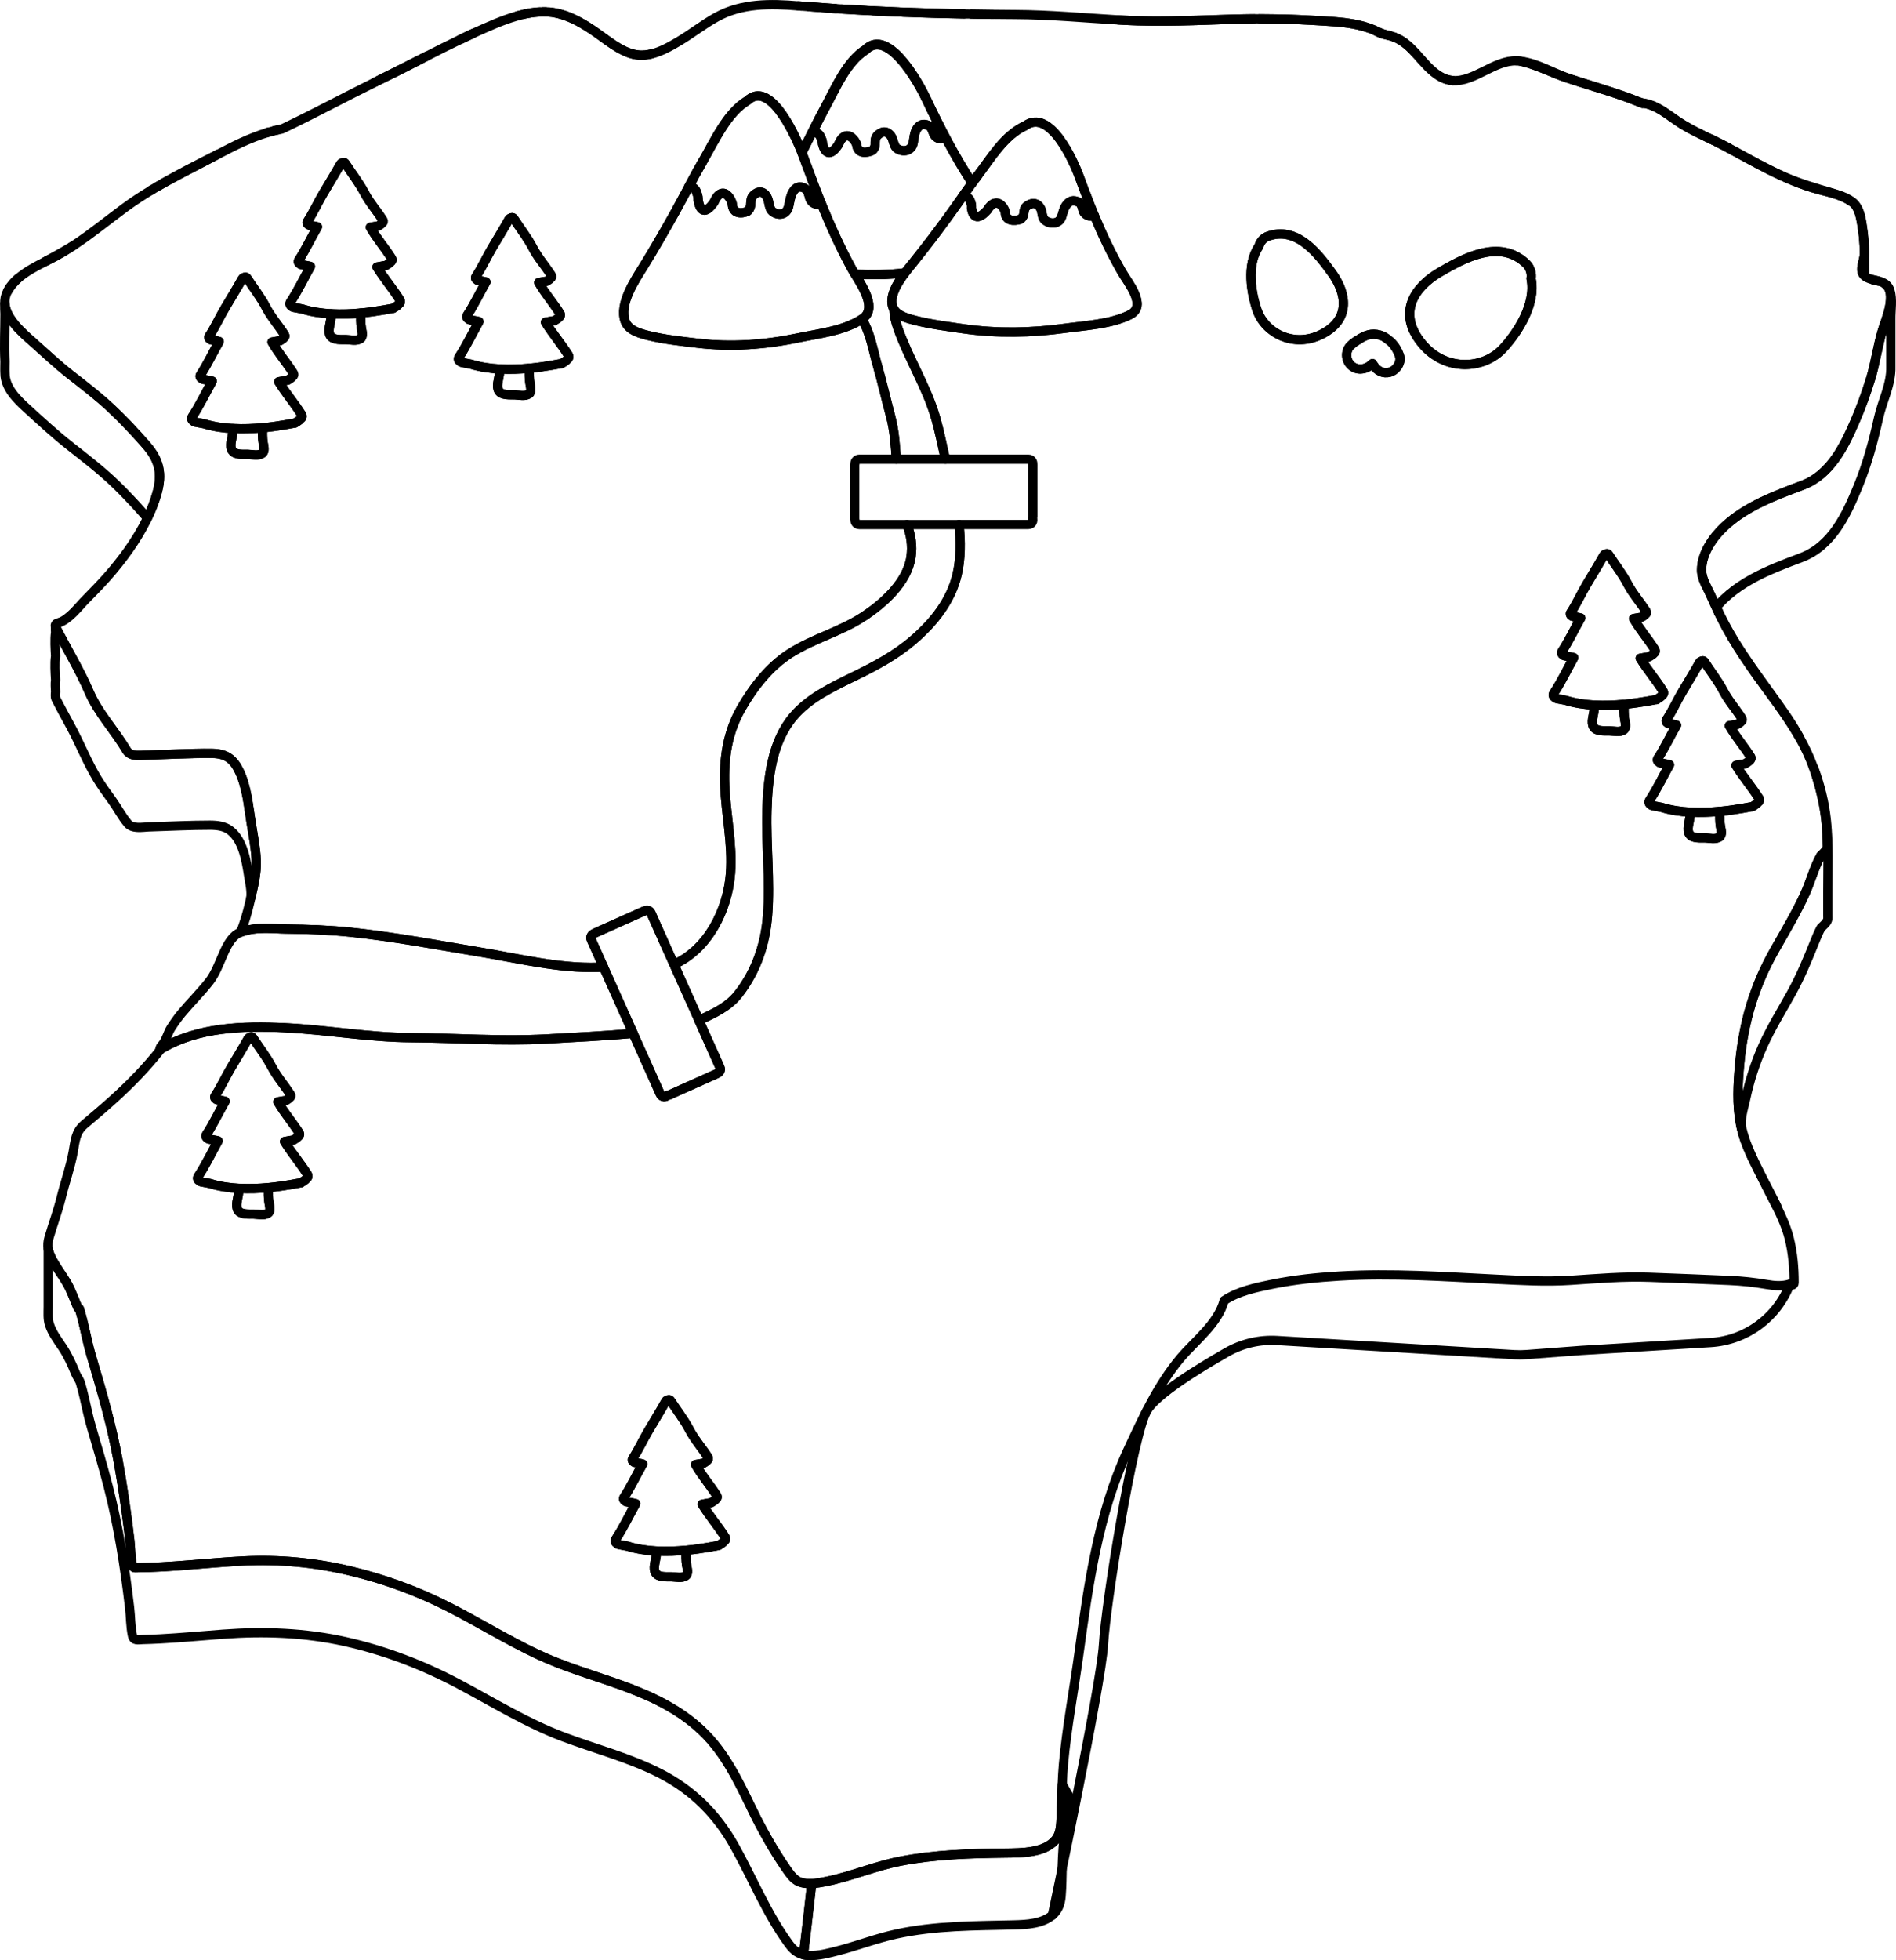 <?xml version="1.0" encoding="utf-8"?>
<!-- Generator: Adobe Illustrator 28.0.0, SVG Export Plug-In . SVG Version: 6.00 Build 0)  -->
<svg version="1.1" xmlns="http://www.w3.org/2000/svg" xmlns:xlink="http://www.w3.org/1999/xlink" x="0px" y="0px"
	 viewBox="0 0 410.39 424.05" style="enable-background:new 0 0 410.39 424.05;" xml:space="preserve">
<style type="text/css">
	.st0{display:none;}
	.st1{display:inline;fill:#29ABE2;}
	.st2{display:inline;fill:#0071BC;}
	.st3{fill:none;stroke:#000000;stroke-width:2;stroke-linecap:round;stroke-linejoin:round;stroke-miterlimit:10;}
</style>
<g id="background" class="st0">
	<rect x="-568.42" y="-35.84" class="st1" width="500" height="500"/>
	<path class="st2" d="M-91.8-7.15c-0.45,0.14-0.85,0.32-1.27,0.52c-0.85,0.41-1.67,0.46-2.59,0.44c-1.54-0.03-3.05-0.04-4.56-0.38
		c-2.57-0.59-4.72-2.46-4.79-5.22c-0.01-0.23-0.33-0.28-0.4-0.05c-0.47,1.59-1.52,3.08-2.86,4.06c-1.19,0.87-2.85,0.7-4.23,0.56
		c-1.42-0.14-2.81-0.17-4.08-0.89c-1.34-0.76-2.29-2.64-2.85-4.02c-0.06-0.14-0.29-0.23-0.37-0.05c-1.38,3.22-8.17,6.57-10.18,2.28
		c-0.08-0.17-0.29-0.11-0.35,0.03c0,0,0,0-0.01-0.01c-0.22-0.14-0.42,0.21-0.21,0.35c0.37,0.24,0.59,0.95,0.85,1.31
		c0.33,0.46,0.79,0.82,1.24,1.16c0.85,0.63,2.09,0.72,3.1,0.73c1.02,0.01,2.24-0.13,3.17-0.54c0.58-0.25,1.4-0.5,1.84-0.98
		c0.16-0.17,0.32-0.35,0.49-0.52c0.39-0.4,0.64,0.08,0.84,0.32c0.18,0.22,0.37,0.63,0.61,0.8c0.56,0.41,1.12,0.76,1.75,1.04
		c1.19,0.52,2.48,0.93,3.77,1.09c1.42,0.17,2.7,0.01,4.05-0.44c1.3-0.43,2.01-1.43,3.1-2.15c1.33,1.7,3.66,2.62,5.71,2.99
		c2.91,0.52,5.95-0.48,8.38-2.05C-91.46-6.9-91.57-7.22-91.8-7.15z"/>
	<path class="st2" d="M-509.81,17.61c-0.45,0.14-0.85,0.32-1.27,0.52c-0.85,0.41-1.67,0.46-2.59,0.44
		c-1.54-0.03-3.05-0.04-4.56-0.38c-2.57-0.59-4.72-2.46-4.79-5.22c-0.01-0.23-0.33-0.28-0.4-0.05c-0.47,1.59-1.52,3.08-2.86,4.06
		c-1.19,0.87-2.85,0.7-4.23,0.56c-1.41-0.14-2.81-0.17-4.08-0.89c-1.34-0.76-2.29-2.64-2.85-4.02c-0.06-0.14-0.29-0.23-0.37-0.05
		c-1.38,3.22-8.17,6.57-10.18,2.28c-0.08-0.17-0.29-0.11-0.35,0.03c0,0,0,0-0.01-0.01c-0.22-0.14-0.42,0.21-0.21,0.35
		c0.37,0.24,0.59,0.95,0.85,1.31c0.33,0.46,0.79,0.82,1.24,1.16c0.85,0.63,2.09,0.72,3.1,0.73c1.02,0.01,2.24-0.13,3.17-0.54
		c0.58-0.25,1.4-0.5,1.84-0.98c0.16-0.17,0.32-0.35,0.49-0.52c0.39-0.4,0.64,0.08,0.84,0.32c0.18,0.22,0.37,0.63,0.61,0.8
		c0.56,0.41,1.12,0.76,1.75,1.04c1.19,0.52,2.48,0.93,3.77,1.09c1.42,0.17,2.7,0.01,4.05-0.44c1.3-0.43,2.01-1.43,3.1-2.15
		c1.33,1.7,3.66,2.62,5.71,2.99c2.91,0.52,5.95-0.48,8.38-2.05C-509.47,17.86-509.58,17.54-509.81,17.61z"/>
	<path class="st2" d="M-72.25,132.73c-0.45,0.14-0.85,0.32-1.27,0.52c-0.85,0.41-1.67,0.46-2.59,0.44
		c-1.54-0.03-3.05-0.04-4.56-0.38c-2.57-0.59-4.72-2.46-4.79-5.22c-0.01-0.23-0.33-0.28-0.4-0.05c-0.47,1.59-1.52,3.08-2.86,4.06
		c-1.19,0.87-2.85,0.7-4.23,0.56c-1.42-0.14-2.81-0.17-4.08-0.89c-1.34-0.76-2.29-2.64-2.85-4.02c-0.06-0.14-0.29-0.23-0.37-0.05
		c-1.38,3.22-8.17,6.57-10.18,2.28c-0.08-0.17-0.29-0.11-0.35,0.03c0,0,0,0-0.01-0.01c-0.22-0.14-0.42,0.21-0.21,0.35
		c0.37,0.24,0.59,0.95,0.85,1.31c0.33,0.46,0.79,0.82,1.24,1.16c0.85,0.63,2.09,0.72,3.1,0.73c1.02,0.01,2.24-0.13,3.17-0.54
		c0.58-0.25,1.4-0.5,1.84-0.98c0.16-0.17,0.32-0.35,0.49-0.52c0.39-0.4,0.64,0.08,0.84,0.32c0.18,0.22,0.37,0.63,0.61,0.8
		c0.56,0.41,1.12,0.76,1.75,1.04c1.19,0.52,2.48,0.93,3.77,1.09c1.42,0.17,2.7,0.01,4.05-0.44c1.3-0.43,2.01-1.43,3.1-2.15
		c1.33,1.7,3.66,2.62,5.71,2.99c2.91,0.52,5.95-0.48,8.38-2.05C-71.91,132.97-72.03,132.66-72.25,132.73z"/>
	<path class="st2" d="M-108.26,309.56c-0.45,0.14-0.85,0.32-1.27,0.52c-0.85,0.41-1.67,0.46-2.59,0.44
		c-1.54-0.03-3.05-0.04-4.56-0.38c-2.57-0.59-4.72-2.46-4.79-5.22c-0.01-0.23-0.33-0.28-0.4-0.05c-0.47,1.59-1.52,3.08-2.86,4.06
		c-1.19,0.87-2.85,0.7-4.23,0.56c-1.41-0.14-2.81-0.17-4.08-0.89c-1.34-0.76-2.29-2.64-2.85-4.02c-0.06-0.14-0.29-0.23-0.37-0.05
		c-1.38,3.22-8.17,6.57-10.18,2.28c-0.08-0.17-0.29-0.11-0.35,0.03c0,0,0,0-0.01-0.01c-0.22-0.14-0.42,0.21-0.21,0.35
		c0.37,0.24,0.59,0.95,0.85,1.31c0.33,0.46,0.79,0.82,1.24,1.16c0.85,0.63,2.09,0.72,3.1,0.73c1.02,0.01,2.24-0.13,3.17-0.54
		c0.58-0.25,1.4-0.5,1.84-0.98c0.16-0.17,0.32-0.35,0.49-0.52c0.39-0.4,0.64,0.08,0.84,0.32c0.18,0.22,0.37,0.63,0.61,0.8
		c0.56,0.41,1.12,0.76,1.75,1.04c1.19,0.52,2.48,0.93,3.77,1.09c1.42,0.17,2.7,0.01,4.05-0.44c1.3-0.43,2.01-1.43,3.1-2.15
		c1.33,1.7,3.66,2.62,5.71,2.99c2.91,0.53,5.95-0.47,8.38-2.05C-107.92,309.81-108.03,309.5-108.26,309.56z"/>
	<path class="st2" d="M-486.76,438.86c-0.45,0.14-0.85,0.32-1.27,0.52c-0.85,0.41-1.67,0.46-2.59,0.44
		c-1.54-0.03-3.05-0.04-4.56-0.38c-2.57-0.59-4.72-2.46-4.79-5.22c-0.01-0.23-0.33-0.28-0.4-0.05c-0.47,1.59-1.52,3.08-2.86,4.06
		c-1.19,0.87-2.85,0.7-4.23,0.56c-1.42-0.14-2.81-0.17-4.08-0.89c-1.34-0.76-2.29-2.64-2.85-4.02c-0.06-0.14-0.29-0.23-0.37-0.05
		c-1.38,3.22-8.17,6.57-10.18,2.28c-0.08-0.17-0.29-0.11-0.35,0.03c0,0,0,0-0.01-0.01c-0.22-0.14-0.42,0.21-0.21,0.35
		c0.37,0.24,0.59,0.95,0.85,1.31c0.33,0.46,0.79,0.82,1.24,1.16c0.85,0.63,2.09,0.72,3.1,0.73c1.02,0.01,2.24-0.13,3.17-0.54
		c0.58-0.25,1.4-0.5,1.84-0.98c0.16-0.17,0.32-0.35,0.49-0.52c0.39-0.4,0.64,0.08,0.84,0.32c0.18,0.22,0.37,0.63,0.61,0.8
		c0.56,0.41,1.12,0.76,1.75,1.04c1.19,0.52,2.48,0.93,3.77,1.09c1.42,0.17,2.7,0.01,4.05-0.44c1.3-0.43,2.01-1.43,3.1-2.15
		c1.33,1.7,3.66,2.62,5.71,2.99c2.91,0.53,5.95-0.47,8.38-2.05C-486.41,439.11-486.53,438.79-486.76,438.86z"/>
	<path class="st2" d="M-127.9,10.58c-1.42,1.29-2.62,2.74-4.51,3.35c-1.45,0.47-3.09,0.36-4.54-0.01c-1.81-0.45-5.45-1.66-5.21-4.05
		c0.02-0.25-0.32-0.25-0.4-0.05c-0.58,1.48-1.14,2.8-2.57,3.63c-1.83,1.06-4.11,0.85-6.12,0.68c-2.48-0.21-6.61-1.02-6.85-4.16
		c-0.02-0.22-0.34-0.29-0.4-0.05c-0.62,2.4-2.96,3.53-5.22,3.91c-1.44,0.25-2.85,0.07-4.15-0.62c-0.79-0.43-1.03-1.4-1.71-1.87
		c0-0.01,0-0.03-0.01-0.04c-0.01-0.09-0.06-0.17-0.15-0.2c-0.03-0.01-0.06-0.02-0.09-0.02c-0.06-0.02-0.15,0-0.2,0.05
		c-0.03,0.04-0.06,0.08-0.09,0.12c-0.14,0.17,0.04,0.39,0.2,0.35c0.02,0.01,0.03,0.02,0.05,0.03c-0.22,0.44,0.17,1.33,0.45,1.75
		c0.5,0.77,1.33,1.36,2.14,1.78c1.74,0.89,4.16,0.47,5.9-0.16c0.83-0.3,1.57-0.73,2.2-1.34c0.71-0.68,1.32-0.02,1.74,0.49
		c0.31,0.38,0.88,0.56,1.31,0.77c2.15,1.07,4.35,1.23,6.72,1.39c2.15,0.15,4.36-0.51,6.11-1.76c0.34-0.25,0.65-0.53,0.95-0.83
		c0.44-0.43,0.61-0.01,1.04,0.29c0.85,0.6,1.85,1.11,2.82,1.49c2.04,0.81,4.85,0.52,6.89-0.16c2.27-0.75,2.65-2.77,4-4.46
		C-127.45,10.67-127.7,10.4-127.9,10.58z"/>
	<path class="st2" d="M-452-14.7c-1.42,1.29-2.62,2.74-4.51,3.35c-1.45,0.47-3.08,0.36-4.54-0.01c-1.81-0.45-5.45-1.66-5.21-4.05
		c0.02-0.25-0.32-0.25-0.4-0.05c-0.58,1.48-1.14,2.8-2.57,3.63c-1.83,1.06-4.11,0.85-6.12,0.68c-2.48-0.21-6.61-1.02-6.85-4.16
		c-0.02-0.22-0.34-0.29-0.4-0.05c-0.62,2.4-2.96,3.53-5.22,3.91c-1.44,0.25-2.85,0.07-4.15-0.62c-0.79-0.43-1.03-1.4-1.71-1.87
		c0-0.01,0-0.03-0.01-0.04c-0.01-0.09-0.06-0.17-0.15-0.2c-0.03-0.01-0.06-0.02-0.09-0.02c-0.06-0.02-0.15,0-0.2,0.05
		c-0.03,0.04-0.06,0.08-0.09,0.12c-0.14,0.17,0.04,0.39,0.2,0.35c0.02,0.01,0.03,0.02,0.05,0.03c-0.22,0.44,0.17,1.33,0.45,1.75
		c0.5,0.77,1.33,1.36,2.14,1.78c1.74,0.89,4.16,0.47,5.9-0.16c0.83-0.3,1.57-0.73,2.2-1.34c0.71-0.68,1.32-0.02,1.74,0.49
		c0.31,0.38,0.88,0.56,1.31,0.77c2.15,1.07,4.35,1.23,6.72,1.39c2.15,0.15,4.36-0.51,6.11-1.76c0.34-0.25,0.65-0.53,0.95-0.83
		c0.44-0.43,0.61-0.01,1.04,0.29c0.85,0.6,1.85,1.11,2.82,1.49c2.04,0.81,4.85,0.52,6.89-0.16c2.27-0.75,2.65-2.77,4-4.46
		C-451.56-14.61-451.8-14.88-452-14.7z"/>
	<path class="st2" d="M-506.39,194.53c-1.42,1.29-2.62,2.74-4.51,3.35c-1.45,0.47-3.08,0.36-4.54-0.01
		c-1.81-0.45-5.45-1.66-5.21-4.05c0.02-0.25-0.32-0.25-0.4-0.05c-0.58,1.48-1.14,2.8-2.57,3.63c-1.83,1.06-4.11,0.85-6.12,0.68
		c-2.48-0.21-6.61-1.02-6.85-4.16c-0.02-0.22-0.34-0.29-0.4-0.05c-0.62,2.4-2.96,3.53-5.22,3.91c-1.44,0.25-2.85,0.07-4.15-0.62
		c-0.79-0.43-1.03-1.4-1.71-1.87c0-0.01,0-0.03-0.01-0.04c-0.01-0.09-0.06-0.17-0.15-0.2c-0.03-0.01-0.06-0.02-0.09-0.02
		c-0.06-0.02-0.15,0-0.2,0.05c-0.03,0.04-0.06,0.08-0.09,0.12c-0.14,0.17,0.04,0.39,0.2,0.35c0.02,0.01,0.03,0.02,0.05,0.03
		c-0.22,0.44,0.17,1.33,0.45,1.75c0.5,0.77,1.33,1.36,2.14,1.78c1.74,0.89,4.16,0.47,5.9-0.16c0.83-0.3,1.57-0.73,2.2-1.34
		c0.71-0.68,1.32-0.02,1.74,0.49c0.31,0.38,0.88,0.56,1.31,0.77c2.15,1.07,4.35,1.23,6.72,1.39c2.15,0.15,4.36-0.51,6.11-1.76
		c0.34-0.25,0.65-0.53,0.95-0.83c0.44-0.43,0.61-0.01,1.04,0.29c0.85,0.6,1.85,1.11,2.82,1.49c2.04,0.81,4.85,0.52,6.89-0.16
		c2.27-0.75,2.65-2.77,4-4.46C-505.95,194.62-506.19,194.35-506.39,194.53z"/>
	<path class="st2" d="M-506.39,366.39c-1.42,1.29-2.62,2.74-4.51,3.35c-1.45,0.47-3.08,0.36-4.54-0.01
		c-1.81-0.45-5.45-1.66-5.21-4.05c0.02-0.25-0.32-0.25-0.4-0.05c-0.58,1.48-1.14,2.8-2.57,3.63c-1.83,1.06-4.11,0.85-6.12,0.68
		c-2.48-0.21-6.61-1.02-6.85-4.16c-0.02-0.22-0.34-0.29-0.4-0.05c-0.62,2.4-2.96,3.53-5.22,3.91c-1.44,0.25-2.85,0.07-4.15-0.62
		c-0.79-0.43-1.03-1.4-1.71-1.87c0-0.01,0-0.03-0.01-0.04c-0.01-0.09-0.06-0.17-0.15-0.2c-0.03-0.01-0.06-0.02-0.09-0.02
		c-0.06-0.02-0.15,0-0.2,0.05c-0.03,0.04-0.06,0.08-0.09,0.12c-0.14,0.17,0.04,0.39,0.2,0.35c0.02,0.01,0.03,0.02,0.05,0.03
		c-0.22,0.44,0.17,1.33,0.45,1.75c0.5,0.77,1.33,1.36,2.14,1.78c1.74,0.89,4.16,0.47,5.9-0.17c0.83-0.3,1.57-0.73,2.2-1.34
		c0.71-0.68,1.32-0.02,1.74,0.49c0.31,0.38,0.88,0.56,1.31,0.77c2.15,1.07,4.35,1.23,6.72,1.39c2.15,0.15,4.36-0.51,6.11-1.76
		c0.34-0.25,0.65-0.54,0.95-0.83c0.44-0.43,0.61-0.02,1.04,0.29c0.85,0.6,1.85,1.11,2.82,1.49c2.04,0.8,4.85,0.52,6.89-0.16
		c2.27-0.75,2.65-2.77,4-4.46C-505.95,366.47-506.19,366.2-506.39,366.39z"/>
	<path class="st2" d="M-90.14,160.35c-1.42,1.29-2.62,2.74-4.51,3.35c-1.45,0.47-3.08,0.36-4.54-0.01
		c-1.81-0.45-5.45-1.66-5.21-4.05c0.02-0.25-0.32-0.25-0.4-0.05c-0.58,1.48-1.14,2.8-2.57,3.63c-1.83,1.06-4.11,0.85-6.12,0.68
		c-2.48-0.21-6.61-1.02-6.85-4.16c-0.02-0.22-0.34-0.29-0.4-0.05c-0.62,2.4-2.96,3.53-5.22,3.91c-1.44,0.25-2.85,0.07-4.15-0.62
		c-0.79-0.43-1.03-1.4-1.71-1.87c0-0.01,0-0.03-0.01-0.04c-0.01-0.09-0.06-0.17-0.15-0.2c-0.03-0.01-0.06-0.02-0.09-0.02
		c-0.06-0.02-0.15,0-0.2,0.05c-0.03,0.04-0.06,0.08-0.09,0.12c-0.14,0.17,0.04,0.39,0.2,0.35c0.02,0.01,0.03,0.02,0.05,0.03
		c-0.22,0.44,0.17,1.33,0.45,1.75c0.5,0.77,1.33,1.36,2.14,1.78c1.74,0.89,4.16,0.47,5.9-0.16c0.83-0.3,1.57-0.73,2.2-1.34
		c0.71-0.68,1.32-0.02,1.74,0.49c0.31,0.38,0.88,0.56,1.31,0.77c2.15,1.07,4.35,1.23,6.72,1.39c2.15,0.15,4.36-0.51,6.11-1.76
		c0.34-0.25,0.65-0.53,0.95-0.83c0.44-0.43,0.61-0.01,1.04,0.29c0.85,0.6,1.85,1.11,2.82,1.49c2.04,0.81,4.85,0.52,6.89-0.16
		c2.27-0.75,2.65-2.77,4-4.46C-89.69,160.43-89.94,160.17-90.14,160.35z"/>
	<path class="st2" d="M-78.47,227.3c-1.42,1.29-2.62,2.74-4.51,3.35c-1.45,0.47-3.08,0.36-4.54-0.01c-1.81-0.45-5.45-1.66-5.21-4.05
		c0.02-0.25-0.32-0.25-0.4-0.05c-0.58,1.48-1.14,2.8-2.57,3.63c-1.83,1.06-4.11,0.85-6.12,0.68c-2.48-0.21-6.61-1.02-6.85-4.16
		c-0.02-0.22-0.34-0.29-0.4-0.05c-0.62,2.4-2.96,3.53-5.22,3.91c-1.44,0.25-2.85,0.08-4.15-0.62c-0.79-0.43-1.03-1.4-1.71-1.87
		c0-0.01,0-0.03-0.01-0.04c-0.01-0.09-0.06-0.17-0.15-0.2c-0.03-0.01-0.06-0.02-0.09-0.02c-0.06-0.02-0.15,0-0.2,0.05
		c-0.03,0.04-0.06,0.08-0.09,0.12c-0.14,0.17,0.04,0.39,0.2,0.35c0.02,0.01,0.03,0.02,0.05,0.03c-0.22,0.44,0.17,1.33,0.45,1.75
		c0.5,0.77,1.33,1.36,2.14,1.78c1.74,0.89,4.16,0.47,5.9-0.16c0.83-0.3,1.57-0.73,2.2-1.34c0.71-0.68,1.32-0.02,1.74,0.49
		c0.31,0.38,0.88,0.56,1.31,0.77c2.15,1.07,4.35,1.23,6.72,1.39c2.15,0.15,4.36-0.51,6.11-1.76c0.34-0.25,0.65-0.54,0.95-0.83
		c0.44-0.43,0.61-0.01,1.04,0.29c0.85,0.6,1.85,1.11,2.82,1.49c2.04,0.81,4.85,0.52,6.89-0.16c2.27-0.75,2.65-2.77,4-4.46
		C-78.02,227.38-78.27,227.12-78.47,227.3z"/>
	<path class="st2" d="M-268.47-24.17c-1.42,1.29-2.62,2.74-4.51,3.35c-1.45,0.47-3.08,0.36-4.54-0.01
		c-1.81-0.45-5.45-1.66-5.21-4.05c0.02-0.25-0.32-0.25-0.4-0.05c-0.58,1.48-1.14,2.8-2.57,3.63c-1.83,1.06-4.11,0.85-6.12,0.68
		c-2.48-0.21-6.61-1.02-6.85-4.16c-0.02-0.22-0.34-0.29-0.4-0.05c-0.62,2.4-2.96,3.53-5.22,3.91c-1.44,0.25-2.85,0.08-4.15-0.62
		c-0.79-0.43-1.03-1.4-1.71-1.87c0-0.01,0-0.03-0.01-0.04c-0.01-0.09-0.06-0.17-0.15-0.2c-0.03-0.01-0.06-0.02-0.09-0.02
		c-0.06-0.02-0.15,0-0.2,0.05c-0.03,0.04-0.06,0.08-0.09,0.12c-0.14,0.17,0.04,0.39,0.2,0.35c0.02,0.01,0.03,0.02,0.05,0.03
		c-0.22,0.44,0.17,1.33,0.45,1.75c0.5,0.77,1.33,1.36,2.14,1.78c1.74,0.89,4.16,0.47,5.9-0.16c0.83-0.3,1.57-0.73,2.2-1.34
		c0.71-0.68,1.32-0.02,1.74,0.49c0.31,0.38,0.88,0.56,1.31,0.77c2.15,1.07,4.35,1.23,6.72,1.39c2.15,0.15,4.36-0.51,6.11-1.76
		c0.34-0.25,0.65-0.54,0.95-0.83c0.44-0.43,0.61-0.01,1.04,0.29c0.85,0.6,1.85,1.11,2.82,1.49c2.04,0.81,4.85,0.52,6.89-0.16
		c2.27-0.75,2.65-2.77,4-4.46C-268.02-24.08-268.27-24.35-268.47-24.17z"/>
	<path class="st2" d="M-78.47,392.67c-1.42,1.29-2.62,2.74-4.51,3.35c-1.45,0.47-3.08,0.36-4.54-0.01
		c-1.81-0.45-5.45-1.66-5.21-4.05c0.02-0.25-0.32-0.25-0.4-0.05c-0.58,1.48-1.14,2.8-2.57,3.63c-1.83,1.06-4.11,0.85-6.12,0.68
		c-2.48-0.21-6.61-1.02-6.85-4.16c-0.02-0.22-0.34-0.29-0.4-0.05c-0.62,2.4-2.96,3.53-5.22,3.91c-1.44,0.25-2.85,0.08-4.15-0.62
		c-0.79-0.43-1.03-1.4-1.71-1.87c0-0.01,0-0.03-0.01-0.04c-0.01-0.09-0.06-0.17-0.15-0.2c-0.03-0.01-0.06-0.02-0.09-0.02
		c-0.06-0.02-0.15,0-0.2,0.05c-0.03,0.04-0.06,0.08-0.09,0.12c-0.14,0.17,0.04,0.39,0.2,0.35c0.02,0.01,0.03,0.02,0.05,0.03
		c-0.22,0.44,0.17,1.33,0.45,1.75c0.5,0.77,1.33,1.36,2.14,1.78c1.74,0.89,4.16,0.47,5.9-0.16c0.83-0.3,1.57-0.73,2.2-1.34
		c0.71-0.68,1.32-0.02,1.74,0.49c0.31,0.38,0.88,0.56,1.31,0.77c2.15,1.07,4.35,1.23,6.72,1.39c2.15,0.15,4.36-0.51,6.11-1.76
		c0.34-0.25,0.65-0.54,0.95-0.83c0.44-0.43,0.61-0.01,1.04,0.29c0.85,0.6,1.85,1.11,2.82,1.49c2.04,0.81,4.85,0.52,6.89-0.16
		c2.27-0.75,2.65-2.77,4-4.46C-78.02,392.75-78.27,392.48-78.47,392.67z"/>
	<path class="st2" d="M-436.81,392.67c-1.42,1.29-2.62,2.74-4.51,3.35c-1.45,0.47-3.09,0.36-4.54-0.01
		c-1.81-0.45-5.45-1.66-5.21-4.05c0.02-0.25-0.32-0.25-0.4-0.05c-0.58,1.48-1.14,2.8-2.57,3.63c-1.83,1.06-4.11,0.85-6.12,0.68
		c-2.48-0.21-6.61-1.02-6.85-4.16c-0.02-0.22-0.34-0.29-0.4-0.05c-0.62,2.4-2.96,3.53-5.22,3.91c-1.44,0.25-2.85,0.08-4.15-0.62
		c-0.79-0.43-1.03-1.4-1.71-1.87c0-0.01,0-0.03-0.01-0.04c-0.01-0.09-0.06-0.17-0.15-0.2c-0.03-0.01-0.06-0.02-0.09-0.02
		c-0.06-0.02-0.15,0-0.2,0.05c-0.03,0.04-0.06,0.08-0.09,0.12c-0.14,0.17,0.04,0.39,0.2,0.35c0.02,0.01,0.03,0.02,0.05,0.03
		c-0.22,0.44,0.17,1.33,0.45,1.75c0.5,0.77,1.33,1.36,2.14,1.78c1.74,0.89,4.16,0.47,5.9-0.16c0.83-0.3,1.57-0.73,2.2-1.34
		c0.71-0.68,1.32-0.02,1.74,0.49c0.31,0.38,0.88,0.56,1.31,0.77c2.15,1.07,4.35,1.23,6.72,1.39c2.15,0.15,4.36-0.51,6.11-1.76
		c0.34-0.25,0.65-0.54,0.95-0.83c0.44-0.43,0.61-0.01,1.04,0.29c0.85,0.6,1.85,1.11,2.82,1.49c2.04,0.81,4.85,0.52,6.89-0.16
		c2.27-0.75,2.65-2.77,4-4.46C-436.37,392.75-436.62,392.48-436.81,392.67z"/>
	<path class="st2" d="M-225.32,431.83c-1.42,1.29-2.62,2.74-4.51,3.35c-1.45,0.47-3.08,0.36-4.54-0.01
		c-1.81-0.45-5.45-1.66-5.21-4.05c0.02-0.25-0.32-0.25-0.4-0.05c-0.58,1.48-1.14,2.8-2.57,3.63c-1.83,1.06-4.11,0.85-6.12,0.68
		c-2.48-0.21-6.61-1.02-6.85-4.16c-0.02-0.22-0.34-0.29-0.4-0.05c-0.62,2.4-2.96,3.53-5.22,3.91c-1.44,0.25-2.85,0.08-4.15-0.62
		c-0.79-0.43-1.03-1.4-1.71-1.87c0-0.01,0-0.03-0.01-0.04c-0.01-0.09-0.06-0.17-0.15-0.2c-0.03-0.01-0.06-0.02-0.09-0.02
		c-0.06-0.02-0.15,0-0.2,0.05c-0.03,0.04-0.06,0.08-0.09,0.12c-0.14,0.17,0.04,0.39,0.2,0.35c0.02,0.01,0.03,0.02,0.05,0.03
		c-0.22,0.44,0.17,1.33,0.45,1.75c0.5,0.77,1.33,1.36,2.14,1.78c1.74,0.89,4.16,0.47,5.9-0.16c0.83-0.3,1.57-0.73,2.2-1.34
		c0.71-0.68,1.32-0.02,1.74,0.49c0.31,0.38,0.88,0.56,1.31,0.77c2.15,1.07,4.35,1.23,6.72,1.39c2.15,0.15,4.36-0.51,6.11-1.76
		c0.34-0.25,0.65-0.54,0.95-0.83c0.44-0.43,0.61-0.01,1.04,0.29c0.85,0.6,1.85,1.11,2.82,1.49c2.04,0.81,4.85,0.52,6.89-0.16
		c2.27-0.75,2.65-2.77,4-4.46C-224.88,431.92-225.13,431.65-225.32,431.83z"/>
</g>
<g id="objects">
	<g>
		<g>
			<path class="st3" d="M272.62,4.07c1.23,0,2.46,0.01,3.68,0.04C275.07,4.08,273.84,4.07,272.62,4.07z"/>
			<path class="st3" d="M188.89,2.35c1.88,0.1,3.77,0.18,5.65,0.26C192.65,2.53,190.77,2.44,188.89,2.35z"/>
			<path class="st3" d="M371.92,30.87c0.72,0.36,1.44,0.72,2.15,1.1C373.36,31.59,372.64,31.23,371.92,30.87z"/>
			<path class="st3" d="M371.38,30.6c-0.17-0.08-0.34-0.17-0.52-0.25c0.01,0,0.02,0.01,0.02,0.01
				C371.05,30.45,371.22,30.52,371.38,30.6z"/>
			<path class="st3" d="M210.25,3.05c1.61,0.03,3.23,0.05,4.84,0.07C213.48,3.1,211.87,3.08,210.25,3.05z"/>
			<path class="st3" d="M195.45,2.65c4.41,0.17,8.83,0.3,13.24,0.38C204.28,2.95,199.87,2.82,195.45,2.65z"/>
			<path class="st3" d="M328.36,13.15c-0.04,0-0.07,0-0.11,0c0.06,0,0.12,0,0.17,0C328.4,13.16,328.38,13.15,328.36,13.15z"/>
			<path class="st3" d="M277.12,4.12c1.54,0.04,3.08,0.09,4.63,0.16C280.2,4.21,278.66,4.16,277.12,4.12z"/>
			<path class="st3" d="M173.42,1.32c-0.2-0.02-0.4-0.03-0.6-0.05c0.02,0,0.03,0,0.05,0C173.05,1.29,173.24,1.3,173.42,1.32z"/>
			<path class="st3" d="M370.59,30.22c-0.04-0.02-0.08-0.04-0.11-0.06c0.02,0.01,0.05,0.02,0.07,0.03
				C370.56,30.21,370.57,30.21,370.59,30.22z"/>
			<path class="st3" d="M31.58,96.2c-2.4-2.74-4.89-5.4-7.55-7.89c-2.84-2.66-5.86-4.96-8.92-7.35c-2.79-2.18-5.34-4.61-7.99-6.95
				c-2.21-1.95-5.82-5.01-6.08-8.33c-0.03,0.74,0,1.52,0.04,2.21c0,3.41-0.19,6.89,0,10.3c0,0.85-0.05,1.72,0,2.57
				c0,3.14,2.61,5.67,4.77,7.63c3.04,2.76,6.08,5.59,9.32,8.12c3.45,2.7,6.91,5.37,10.05,8.42c1.49,1.45,2.93,2.95,4.34,4.49
				c0.7,0.77,1.39,1.54,2.08,2.33c0.13,0.15,0.16,0.35,0.14,0.58c0.89-1.81,1.63-3.66,2.17-5.55C35.17,102.5,34.52,99.55,31.58,96.2
				z"/>
			<path class="st3" d="M47.15,33.38c-4.48,2.26-9.01,4.54-13.34,7.11c3.49-2.03,7.07-3.83,10.72-5.74
				C45.4,34.3,46.27,33.84,47.15,33.38z"/>
			<path class="st3" d="M15.14,53.58c-1.75,1.06-3.54,2.02-5.34,2.99c0.66-0.33,1.31-0.66,1.92-0.98
				C12.89,54.97,14.02,54.29,15.14,53.58z"/>
			<path class="st3" d="M175.7,407.48c-0.89,0.04-1.77-0.04-2.62-0.34c-1.27-0.46-2.28-1.98-3.01-3.04
				c-2.68-3.88-5.12-8.24-7.18-12.48c-3.26-6.69-6.25-13.18-11.99-18.15c-9.99-8.65-22.97-10.13-34.57-15.59
				c-6.56-3.09-12.73-6.92-19.19-10.21c-6.75-3.44-13.98-6.08-21.36-7.83c-7.66-1.82-15.35-2.53-23.21-2.14
				c-7.79,0.4-15.55,1.41-23.36,1.46c-0.22,0-0.42-0.15-0.48-0.37c-0.5-1.85-0.4-3.65-0.62-5.53c-0.24-2.09-0.5-4.17-0.79-6.25
				c-0.52-3.71-1.09-7.4-1.76-11.08c-1.42-7.75-3.58-15.13-5.81-22.67c-0.99-3.32-1.51-6.87-2.57-10.16
				c-0.14-0.01-0.27-0.08-0.34-0.25c-0.76-1.71-1.39-3.6-2.32-5.22c-0.82-1.41-1.79-2.72-2.63-4.12c-0.71-1.19-1.27-2.23-1.45-3.38
				v12.54c0,1.28-0.13,2.66,0.27,3.88c0.58,1.81,1.8,3.4,2.84,4.97c1.17,1.77,2.01,3.61,2.8,5.57c0.3,0.73,0.85,1.39,1.05,2.06
				c0.3,1,0.56,2.01,0.8,3.03c0.52,2.21,0.96,4.45,1.61,6.63c1.26,4.25,2.51,8.5,3.62,12.79c2.21,8.59,3.58,17.37,4.62,26.17
				c0.24,2.01,0.19,4.09,0.62,6.07c0.26,1.2,1.21,0.87,2.24,0.85c1.27-0.03,2.54-0.08,3.81-0.15c4.53-0.24,9.05-0.68,13.57-1.01
				c8.93-0.66,17.75-0.34,26.51,1.62c8.48,1.9,16.61,5,24.29,9.05c7.53,3.98,14.78,8.51,22.77,11.52c7.04,2.65,14.4,4.53,21.11,7.98
				c7,3.6,12.23,8.85,16.04,15.7c3.94,7.08,6.95,14.61,11.77,21.19c0.99,1.35,2.07,2.18,3.65,2.39c-0.18-0.03-0.36-0.06-0.53-0.1
				C174.56,417.75,175.12,412.61,175.7,407.48z"/>
			<path class="st3" d="M395.25,177.64c0.19,1.84,0.28,3.67,0.3,5.52c0.01,0.66-0.86,1.41-1.47,2c-1.42,2.58-2.16,5.52-3.38,8.19
				c-1.92,4.19-4.25,8.1-6.53,12.1c-4.48,7.85-6.8,15.81-7.62,24.79c-0.39,4.28-0.63,8.73,0.19,12.98
				c0.89,4.63,3.19,8.54,5.25,12.73c0.8,1.63,1.68,3.28,2.52,4.95c0.02,0,0.04,0,0.06-0.01c-1.87-3.74-3.9-7.42-5.61-11.23
				c-0.82-1.82-1.52-3.69-1.97-5.64c-0.42-1.83,0.47-4.47,0.86-6.29c0.84-3.92,2.07-7.76,3.71-11.43c1.74-3.91,4.02-7.54,6.09-11.28
				c2.1-3.78,3.68-7.63,5.28-11.64c0.36-0.91,0.76-1.81,1.23-2.67c0.51-0.49,1.2-1.02,1.42-1.71c0.09-0.27,0.05-0.62,0.05-0.91
				v-5.15c0-5.08,0.21-10.23-0.3-15.3c-0.41-4.01-1.37-7.85-2.76-11.52c0.09,0.27,0.2,0.52,0.29,0.79
				C393.98,170.4,394.87,173.98,395.25,177.64z"/>
			<path class="st3" d="M3.91,60.21c-0.9,0.77-1.68,1.65-2.19,2.64C2.28,61.84,3.03,60.98,3.91,60.21z"/>
			<path class="st3" d="M295.1,5.72c1.01,0.29,2.04,0.61,2.97,1.12c1,0.55,1.8,0.65,2.86,0.92c0.26,0.07,0.5,0.15,0.74,0.24
				c-0.5-0.17-1.02-0.32-1.54-0.44c-1.02-0.24-1.87-0.7-2.82-1.11c-3.97-1.68-8.45-1.78-12.68-2.02c-0.89-0.05-1.77-0.09-2.66-0.13
				c1.6,0.07,3.2,0.16,4.81,0.27C289.54,4.74,292.41,4.94,295.1,5.72z"/>
			<path class="st3" d="M311.52,16.46c0.97,0.6,1.93,0.89,2.88,0.97c-0.61-0.06-1.22-0.2-1.85-0.47c-2.83-1.19-4.64-3.98-6.72-6.1
				c-1.01-1.03-2.12-1.98-3.44-2.59c-0.17-0.08-0.35-0.13-0.53-0.2C305.92,9.67,307.87,14.21,311.52,16.46z"/>
			<path class="st3" d="M339.24,16.88c3.05,1.01,6.14,1.92,9.19,2.91c2.41,0.78,4.79,1.62,7.12,2.59c0.09-0.04,0.18-0.06,0.29-0.04
				c3.06,0.54,5.32,2.66,7.86,4.29c0.1,0.07,0.21,0.13,0.31,0.2c1.71,1.06,3.51,1.93,5.31,2.79c0,0,0,0,0,0
				c-2.17-1.05-4.33-2.13-6.32-3.49c-1.48-1.02-2.91-2.14-4.54-2.93c-0.81-0.4-1.68-0.7-2.57-0.86c-1.11-0.2-2.22-0.73-3.31-1.14
				c-4.21-1.54-8.53-2.76-12.78-4.15c-3.44-1.13-7.05-3.4-10.72-3.82c0.18,0.03,0.35,0.06,0.53,0.11
				C332.92,14.15,336.01,15.81,339.24,16.88z"/>
			<path class="st3" d="M128.93,6.99c2.46,1.7,5.17,4.02,8.13,4.75c0.71,0.17,1.41,0.23,2.11,0.2c-3.62,0.08-6.65-2.43-9.47-4.45
				c-2.9-2.08-6.14-4.12-9.72-4.72c0.28,0.05,0.57,0.1,0.85,0.17C123.83,3.69,126.4,5.24,128.93,6.99z"/>
			<path class="st3" d="M266.9,4.16c1.52-0.05,3.04-0.08,4.56-0.09c-0.21,0-0.42,0-0.63,0c-9.17,0.1-18.31,0.81-27.48,0.32
				c-0.42-0.02-0.84-0.05-1.26-0.07c0.4,0.02,0.8,0.05,1.2,0.07C251.18,4.81,259.01,4.44,266.9,4.16z"/>
			<path class="st3" d="M92.28,12.19c-3.69,1.84-7.37,3.69-11.05,5.55c0.63-0.31,1.26-0.63,1.89-0.94
				C86.2,15.33,89.24,13.75,92.28,12.19z"/>
			<path class="st3" d="M182.19,1.96c1.77,0.11,3.55,0.22,5.32,0.31C185.74,2.18,183.96,2.07,182.19,1.96z"/>
			<path class="st3" d="M99.59,8.57c0.96-0.46,1.92-0.93,2.89-1.37C101.51,7.65,100.55,8.1,99.59,8.57z"/>
			<path class="st3" d="M112.02,3.43c0.06-0.02,0.11-0.03,0.17-0.05C112.13,3.4,112.07,3.42,112.02,3.43z"/>
			<path class="st3" d="M59.38,28.26c0.22-0.05,0.44-0.1,0.67-0.15C59.83,28.16,59.6,28.21,59.38,28.26z"/>
			<path class="st3" d="M113.15,3.14c0.18-0.04,0.36-0.09,0.54-0.12C113.51,3.06,113.33,3.1,113.15,3.14z"/>
			<path class="st3" d="M15.56,53.32c0.14-0.09,0.27-0.18,0.41-0.27C15.83,53.14,15.69,53.24,15.56,53.32z"/>
			<path class="st3" d="M32.63,41.19c0.14-0.08,0.28-0.17,0.42-0.25C32.91,41.03,32.77,41.11,32.63,41.19z"/>
			<path class="st3" d="M57.9,28.66c0.06-0.02,0.13-0.04,0.19-0.06C58.03,28.62,57.96,28.64,57.9,28.66z"/>
			<path class="st3" d="M175.14,1.45c1.9,0.15,3.81,0.29,5.71,0.42C178.95,1.74,177.05,1.6,175.14,1.45z"/>
			<path class="st3" d="M119.17,2.64c-0.12-0.01-0.24-0.01-0.36-0.02c0.23,0.02,0.47,0.04,0.7,0.07
				C119.39,2.68,119.28,2.65,119.17,2.64z"/>
			<path class="st3" d="M117.53,2.57c0.21,0,0.41,0.01,0.62,0.01C117.94,2.58,117.73,2.57,117.53,2.57z"/>
			<path class="st3" d="M139.42,11.92c0.1-0.01,0.19-0.01,0.29-0.02C139.62,11.9,139.52,11.91,139.42,11.92z"/>
			<path class="st3" d="M115.54,2.71c0.43-0.05,0.86-0.09,1.29-0.11C116.39,2.62,115.96,2.66,115.54,2.71z"/>
			<path class="st3" d="M140.17,11.83c0.26-0.04,0.51-0.09,0.76-0.15C140.68,11.74,140.43,11.8,140.17,11.83z"/>
			<path class="st3" d="M372.45,133.46c3,6.03,6.85,11.39,10.83,16.79c2.18,2.95,4.32,5.98,6.15,9.17c-0.97-1.76-2.04-3.48-3.2-5.15
				c-4.82-6.98-10.19-13.55-13.92-21.22c-0.1-0.2-0.19-0.41-0.29-0.61c-0.02,0-0.03,0-0.05,0.01
				C372.12,132.77,372.28,133.12,372.45,133.46z"/>
			<path class="st3" d="M114.33,2.9c0.24-0.04,0.47-0.09,0.71-0.13C114.8,2.81,114.56,2.85,114.33,2.9z"/>
			<path class="st3" d="M228.8,397.54c-2.13,3.4-7.81,3.3-11.28,3.35c-7.6,0.1-15.13,0.31-22.62,1.75
				c-5.49,1.06-10.62,3.3-16.08,4.39c-1.01,0.2-2.07,0.4-3.13,0.45c-0.57,5.13-1.14,10.27-1.78,15.4c0.17,0.04,0.34,0.08,0.53,0.1
				c0.19,0.03,0.38,0.05,0.59,0.06c2.13,0.09,4.34-0.51,6.39-1.04c4.2-1.09,8.27-2.66,12.52-3.59c8.39-1.84,17-1.79,25.54-1.99
				c2.78-0.07,6.07-0.24,8.31-2.1c1.25-1.04,1.74-2.48,1.88-4.07c0.19-2.18,0.17-4.38,0.24-6.57c0.16-5.1,0.73-10.14,1.43-15.17
				c-0.49-0.82-0.95-1.66-1.41-2.5c-0.1,2.33-0.14,4.66-0.23,7C229.63,394.48,229.61,396.25,228.8,397.54z"/>
			<path class="st3" d="M409.09,62.88c-0.21-0.7-0.61-1.15-1.1-1.48c2.71,1.98,0.2,7.62-0.53,10.01c-1.05,3.42-1.5,7.02-2.55,10.46
				c-0.96,3.13-2.07,6.21-3.37,9.21c-2.38,5.5-5.37,11.63-11.34,13.87c-5.93,2.23-12.32,4.56-17.03,9.02
				c-2.47,2.33-4.87,5.78-4.87,9.35c0,1.9,1.15,3.61,1.91,5.31c0.57,1.27,1.14,2.54,1.74,3.8c0.02,0,0.03,0,0.05-0.01l0,0
				c-0.1-0.21-0.2-0.43-0.3-0.64c-0.29-0.62,0.05-0.73,0.48-1.2c0.64-0.71,1.34-1.37,2.08-1.99c1.53-1.29,3.21-2.39,4.96-3.36
				c3.38-1.86,7.01-3.22,10.61-4.58c6.7-2.51,9.81-9.25,12.36-15.46c1.98-4.82,3.29-9.71,4.42-14.78c0.81-3.64,2.78-7.32,2.66-11.1
				V69.03C409.24,67.09,409.66,64.74,409.09,62.88z"/>
			<path class="st3" d="M405.96,60.64c-0.16-0.04-0.37-0.08-0.6-0.13c0.42,0.11,0.85,0.2,1.23,0.29
				C406.38,60.74,406.17,60.69,405.96,60.64z"/>
			<path class="st3" d="M370.55,30.2c-0.02-0.01-0.05-0.02-0.07-0.03c-0.38-0.18-0.76-0.37-1.14-0.55c0,0,0,0,0,0c0,0,0,0,0,0
				C369.74,29.81,370.14,30.01,370.55,30.2z"/>
			<path class="st3" d="M373.12,31.49c6.61,3.52,13.3,7.57,20.59,9.52c2.46,0.66,5.09,1.2,7.2,2.71c1.36,0.97,1.78,3.06,2.04,4.58
				c0.37,2.14,0.58,4.31,0.59,6.47c0.01,1.23-0.63,2.46-0.56,3.65c0.04,0.73,0.43,1.2,0.97,1.53c-0.21-0.16-0.36-0.36-0.36-0.61
				c0-0.42,0-0.85,0-1.27V55.5c0-2.23-0.15-4.45-0.5-6.66c-0.23-1.48-0.48-3.11-1.38-4.36c-1.06-1.47-3.22-2.14-4.87-2.64
				c-3.96-1.19-7.8-2.25-11.57-4.01c-3.83-1.78-7.5-3.87-11.21-5.87c-0.71-0.38-1.43-0.74-2.15-1.1c-0.18-0.09-0.36-0.18-0.54-0.27
				c-0.16-0.08-0.33-0.16-0.49-0.24C371.64,30.73,372.39,31.1,373.12,31.49z"/>
			<path class="st3" d="M55.46,186.14c-0.12-2.81-0.68-5.54-1.12-8.3c-0.58-3.63-0.93-7.56-2.51-10.93
				c-1.26-2.68-2.83-3.89-5.91-3.94c-2.42-0.04-4.87,0.05-7.29,0.13c-2.73,0.08-5.46,0.19-8.18,0.3c-1.13,0.04-2.4,0-3.06-1.1
				c-2.58-4.35-6.1-7.98-8.12-12.67c-2.07-4.82-4.89-9.37-7.25-14.06c-0.04,0.39-0.02,0.85,0.01,1.23c-0.23,1.59-0.09,3.54,0,5.15
				c-0.24,1.59-0.09,3.55,0,5.15c-0.12,0.79-0.04,1.77,0,2.58c-0.05,0.34-0.1,1.14,0.05,1.44c1.03,2.04,2.14,4.05,3.23,6.06
				c2.03,3.72,3.57,7.76,5.78,11.36c0.98,1.6,2.09,3.12,3.19,4.64c1.15,1.59,2.12,3.5,3.39,4.98c1.03,1.2,3.11,0.79,4.48,0.73
				c2.36-0.09,4.71-0.18,7.07-0.25c2.08-0.06,4.17-0.13,6.25-0.12c1.56,0.01,3.14,0.18,4.41,1.17c2.76,2.17,3.44,6.6,3.95,9.84
				c0.25,1.57,0.63,3.11,0.47,4.66C54.91,191.56,55.58,188.81,55.46,186.14z"/>
			<path class="st3" d="M12.71,134.72c-0.08,0.02-0.15,0.05-0.22,0.08c0.03,0,0.05,0,0.08,0C12.61,134.77,12.66,134.74,12.71,134.72
				z"/>
			<path class="st3" d="M372.45,133.46c-0.17-0.34-0.32-0.68-0.49-1.02c-0.6-1.26-1.17-2.53-1.74-3.8c-0.76-1.7-1.91-3.41-1.91-5.31
				c0-3.57,2.4-7.02,4.87-9.35c4.71-4.46,11.1-6.79,17.03-9.02c5.97-2.24,8.95-8.38,11.34-13.87c1.3-3,2.41-6.08,3.37-9.21
				c1.05-3.44,1.5-7.04,2.55-10.46c0.73-2.38,3.24-8.03,0.53-10.01c-0.23-0.17-0.48-0.32-0.79-0.43c-0.18-0.07-0.39-0.12-0.62-0.18
				c-0.38-0.09-0.8-0.18-1.23-0.29c-0.5-0.13-0.99-0.3-1.4-0.55c-0.54-0.33-0.93-0.8-0.97-1.53c-0.07-1.19,0.56-2.42,0.56-3.65
				c-0.01-2.17-0.23-4.34-0.59-6.47c-0.26-1.53-0.68-3.61-2.04-4.58c-2.11-1.51-4.74-2.05-7.2-2.71c-7.29-1.94-13.98-6-20.59-9.52
				c-0.74-0.39-1.49-0.76-2.24-1.13c-0.01,0-0.02-0.01-0.02-0.01c-0.09-0.04-0.18-0.09-0.27-0.13c-0.01-0.01-0.03-0.01-0.04-0.02
				c-0.4-0.2-0.81-0.39-1.22-0.58c-1.8-0.86-3.6-1.73-5.31-2.79c-0.1-0.07-0.21-0.13-0.31-0.2c-2.54-1.63-4.8-3.75-7.86-4.29
				c-0.11-0.02-0.21,0-0.29,0.04c-2.32-0.96-4.71-1.8-7.12-2.59c-3.06-0.99-6.14-1.9-9.19-2.91c-3.23-1.07-6.32-2.73-9.62-3.54
				c-0.18-0.04-0.36-0.08-0.53-0.11c-0.23-0.04-0.45-0.06-0.67-0.08c-0.06,0-0.12,0-0.17,0c-4.81-0.17-9.22,4.64-13.85,4.27
				c-0.95-0.08-1.9-0.37-2.88-0.97c-3.65-2.25-5.61-6.79-9.66-8.39c-0.06-0.03-0.13-0.05-0.19-0.07c-0.24-0.09-0.49-0.17-0.74-0.24
				c-1.06-0.27-1.87-0.38-2.86-0.92c-0.92-0.51-1.96-0.83-2.97-1.12c-2.68-0.78-5.55-0.98-8.32-1.16c-1.6-0.1-3.21-0.19-4.81-0.27
				c-0.07,0-0.14-0.01-0.22-0.01c-1.54-0.07-3.08-0.12-4.63-0.16c-0.27-0.01-0.55-0.01-0.82-0.01c-1.23-0.02-2.45-0.04-3.68-0.04
				c-0.38,0-0.77,0-1.15,0c-1.52,0.01-3.04,0.04-4.56,0.09c-7.89,0.28-15.72,0.65-23.61,0.23c-0.4-0.02-0.8-0.05-1.2-0.07
				c-7.46-0.43-14.9-1.14-22.38-1.17c-1.54-0.01-3.08-0.02-4.62-0.04c-1.61-0.02-3.23-0.04-4.84-0.07
				c-0.52-0.01-1.04-0.01-1.56-0.02c-4.42-0.08-8.83-0.21-13.24-0.38c-0.31-0.01-0.61-0.03-0.92-0.04
				c-1.88-0.08-3.77-0.16-5.65-0.26c-0.46-0.02-0.92-0.05-1.38-0.07c-1.77-0.1-3.55-0.2-5.32-0.31c-0.44-0.03-0.89-0.06-1.33-0.09
				c-1.9-0.13-3.81-0.27-5.71-0.42c-0.57-0.05-1.15-0.09-1.72-0.13c-0.18-0.02-0.36-0.03-0.55-0.04c-0.02,0-0.03,0-0.05,0
				c-6.08-0.51-12.26-0.6-17.73,2.41c-2.85,1.57-5.41,3.62-8.21,5.27c-1.82,1.08-3.84,2.22-5.94,2.72
				c-0.25,0.06-0.51,0.11-0.76,0.15c-0.15,0.02-0.3,0.05-0.46,0.06c-0.1,0.01-0.19,0.02-0.29,0.02c-0.09,0.01-0.17,0.01-0.26,0.02
				c-0.7,0.03-1.4-0.03-2.11-0.2c-2.96-0.73-5.67-3.05-8.13-4.75c-2.53-1.75-5.1-3.3-8.11-4.05c-0.28-0.07-0.56-0.12-0.85-0.17
				c-0.16-0.03-0.31-0.05-0.47-0.08c-0.23-0.03-0.46-0.05-0.7-0.07c-0.22-0.02-0.44-0.03-0.66-0.04c-0.21-0.01-0.41-0.02-0.62-0.01
				c-0.23,0-0.47,0.02-0.71,0.03c-0.43,0.02-0.86,0.06-1.29,0.11c-0.17,0.02-0.33,0.04-0.5,0.06c-0.24,0.04-0.47,0.08-0.71,0.13
				c-0.21,0.04-0.42,0.08-0.64,0.12c-0.18,0.04-0.36,0.08-0.54,0.12c-0.32,0.08-0.65,0.16-0.97,0.25c-0.06,0.02-0.11,0.03-0.17,0.05
				c-3.32,0.93-6.56,2.43-9.35,3.68c-0.06,0.03-0.13,0.06-0.19,0.09c-0.97,0.44-1.93,0.91-2.89,1.37c-2.45,1.17-4.88,2.38-7.3,3.63
				c-3.04,1.56-6.08,3.13-9.16,4.62c-0.63,0.31-1.26,0.63-1.89,0.94c-6.49,3.19-12.85,6.63-19.37,9.75
				c-0.29,0.14-0.58,0.27-0.87,0.41c-0.32,0.06-0.63,0.14-0.95,0.21c-0.22,0.05-0.45,0.09-0.67,0.15c-0.43,0.1-0.86,0.22-1.29,0.34
				c-0.06,0.02-0.13,0.04-0.19,0.06c-3.74,1.11-7.29,2.9-10.75,4.72c-0.88,0.46-1.75,0.92-2.61,1.37c-3.65,1.9-7.24,3.71-10.72,5.74
				c-0.26,0.15-0.51,0.3-0.76,0.45c-0.14,0.08-0.28,0.17-0.42,0.25c-1.88,1.13-3.73,2.33-5.54,3.66c-3.7,2.72-7.28,5.67-11.12,8.2
				c-0.14,0.09-0.27,0.18-0.41,0.27c-0.14,0.09-0.28,0.17-0.42,0.26c-1.12,0.71-2.25,1.39-3.42,2.01c-0.62,0.32-1.26,0.65-1.92,0.98
				c-2.04,1.03-4.18,2.14-5.89,3.64c-0.87,0.77-1.63,1.64-2.19,2.64c-0.05,0.09-0.1,0.17-0.15,0.26c-0.45,0.87-0.59,1.73-0.52,2.57
				c0.26,3.33,3.87,6.39,6.08,8.33c2.65,2.34,5.21,4.77,7.99,6.95c3.06,2.39,6.08,4.69,8.92,7.35c2.66,2.49,5.15,5.16,7.55,7.89
				c2.93,3.34,3.59,6.29,2.36,10.58c-0.54,1.88-1.28,3.74-2.17,5.55c-2.22,4.54-5.35,8.77-8.56,12.41
				c-1.48,1.68-3.05,3.28-4.62,4.87c-1.7,1.72-3.53,4.29-5.87,5.1c-0.01,0-0.01,0.01-0.02,0.01c-0.06,0.02-0.1,0.05-0.14,0.09
				c-0.03-0.01-0.05,0-0.08,0c-0.33-0.01-0.69,0.35-0.48,0.75c0,0,0,0,0,0.01c2.37,4.69,5.18,9.24,7.25,14.06
				c2.02,4.69,5.53,8.33,8.12,12.67c0.66,1.1,1.93,1.14,3.06,1.1c2.73-0.11,5.45-0.21,8.18-0.3c2.42-0.07,4.87-0.17,7.29-0.13
				c3.09,0.05,4.65,1.26,5.91,3.94c1.59,3.37,1.93,7.3,2.51,10.93c0.44,2.77,1,5.5,1.12,8.3c0.11,2.67-0.55,5.42-1.17,8.05
				c-0.1,0.4-0.19,0.81-0.28,1.2c-0.51,2.21-1.14,4.29-1.92,6.27c0,0,0,0,0,0c3.44-1.29,7.13-0.71,9.84-0.69
				c4.71,0.04,9.4,0.21,14.08,0.7c9.47,1,18.82,2.78,28.21,4.34c8.25,1.37,16.8,3.51,25.2,3.24c0.41-0.01,0.81-0.03,1.22-0.04
				l-2.65-5.93c-0.27-0.6,0.08-1.11,0.56-1.3c0.05-0.04,0.09-0.08,0.16-0.11l10.65-4.76c0.07-0.03,0.13-0.03,0.2-0.04
				c0.46-0.23,1.07-0.16,1.35,0.45l4.96,11.09c7.3-3.21,11.62-11.64,12.24-19.66c0.49-6.43-1.01-12.78-1.25-19.19
				c-0.22-5.83,0.63-11.4,3.56-16.52c2.62-4.57,6.11-9.06,10.6-11.93c4.98-3.17,10.84-4.66,15.78-7.88
				c4.39-2.86,9.58-7.47,10.38-12.95c0.37-2.52-0.02-4.79-0.87-7.02h-10.3c-0.66,0-0.98-0.53-0.96-1.04
				c-0.01-0.07-0.04-0.12-0.04-0.19v-11.67c0-0.08,0.03-0.13,0.04-0.2c-0.02-0.51,0.3-1.04,0.96-1.04h8
				c-0.23-3.09-0.42-6.19-1.23-9.24c-1-3.73-1.86-7.51-2.92-11.22c-0.92-3.2-1.49-6.83-3.23-9.71c-0.03-0.05-0.06-0.08-0.09-0.13
				c-4,2.58-9.39,3.13-13.82,4.06c-7.17,1.5-14.54,2.02-21.83,1.14c-3.5-0.42-7.13-0.79-10.58-1.65c-1.57-0.39-4.19-1.03-4.97-2.99
				c-1.49-3.78,2.16-9.1,3.9-11.92c2.42-3.93,4.68-7.85,6.94-11.91c0.98-1.77,1.93-3.57,2.89-5.36c0,0,0,0,0,0
				c0.01-0.02,0.02-0.03,0.03-0.05c0.33-0.62,0.67-1.24,1-1.86c0.16-0.29,0.31-0.58,0.47-0.87c0.5-0.92,1.01-1.83,1.54-2.74
				c2.63-4.52,5.27-10.51,9.66-13.11c4.63-4.35,9.8,6.22,11.8,11.25c1.66-3.23,3.22-6.53,4.96-9.72c2.35-4.31,4.63-9.94,8.85-12.63
				c4.79-4.72,11.31,6.9,13.02,10.51c3.01,6.38,6.21,12.56,10.02,18.4c0.41-0.56,0.82-1.13,1.24-1.68
				c2.83-3.72,5.75-8.68,10.26-10.71c5.31-3.84,10.43,7.59,11.71,11.11c0.46,1.28,0.94,2.55,1.43,3.82
				c0.07,0.18,0.14,0.37,0.21,0.55c0.5,1.3,1.02,2.59,1.55,3.87c1.75,4.2,3.69,8.3,5.98,12.28c1.3,2.27,5.59,7.35,1.77,9.26
				c-4.12,2.07-9.59,2.32-14.1,2.94c-7.23,0.99-14.62,1.14-21.86,0.11c-3.47-0.5-7.08-0.95-10.49-1.81
				c-1.44-0.36-3.76-0.95-4.63-2.39c0.02,1.37,0.36,2.69,0.82,4.01c2.37,6.7,6.31,12.81,8.25,19.64c0.82,2.88,1.39,5.83,2.06,8.75
				h17.96c0.68,0,0.99,0.55,0.96,1.07c0,0.02,0.01,0.03,0.01,0.05v11.3c0,0.13-0.03,0.23-0.07,0.33c0.21,0.59-0.08,1.38-0.9,1.38
				h-15.03c0.41,3.54,0.4,7.38-0.39,10.78c-1.34,5.74-5.01,10.31-9.39,14.11c-3.92,3.4-8.32,5.72-12.96,7.98
				c-4.65,2.27-9.7,4.63-13.11,8.66c-4.65,5.48-5.51,13.34-5.71,20.26c-0.22,7.56,0.73,15.2,0.14,22.74
				c-0.49,6.27-2.4,11.98-6.27,16.99c-2.2,2.85-5.42,4.26-8.6,5.74l4.55,10.18c0.28,0.62-0.1,1.12-0.59,1.31
				c-0.02,0.01-0.02,0.02-0.04,0.03l-10.32,4.62c-0.12,0.05-0.23,0.06-0.33,0.07c-0.45,0.43-1.3,0.49-1.63-0.26l-5.87-13.13
				c-6.25,0.55-12.53,0.86-18.79,1.21c-9.8,0.53-19.44-0.22-29.22-0.28c-9.2-0.05-18.24-1.71-27.43-2.15
				c-8.91-0.43-18.88-0.14-26.73,4.6c-0.01,0-0.01,0-0.02,0.01c-3.07,3.9-6.51,7.46-10.23,10.82c-2.08,1.88-4.19,3.67-6.33,5.47
				c-1.97,1.66-2,3.56-2.44,5.96c-0.6,3.3-1.8,6.63-2.6,9.9c-0.73,2.95-1.78,5.74-2.63,8.64c-0.26,0.88-0.3,1.66-0.19,2.39
				c0.18,1.15,0.74,2.19,1.45,3.38c0.84,1.4,1.81,2.71,2.63,4.12c0.93,1.62,1.56,3.51,2.32,5.22c0.08,0.17,0.21,0.24,0.34,0.25
				c1.05,3.29,1.58,6.84,2.57,10.16c2.24,7.54,4.4,14.92,5.81,22.67c0.67,3.68,1.24,7.38,1.76,11.08c0.29,2.08,0.54,4.17,0.79,6.25
				c0.22,1.89,0.12,3.68,0.62,5.53c0.06,0.21,0.26,0.37,0.48,0.37c7.81-0.04,15.57-1.06,23.36-1.46c7.86-0.4,15.56,0.32,23.21,2.14
				c7.38,1.75,14.61,4.39,21.36,7.83c6.46,3.29,12.62,7.12,19.19,10.21c11.6,5.46,24.57,6.93,34.57,15.59
				c5.74,4.97,8.73,11.47,11.99,18.15c2.07,4.24,4.5,8.6,7.18,12.48c0.73,1.06,1.73,2.58,3.01,3.04c0.84,0.3,1.73,0.38,2.62,0.34
				c1.05-0.04,2.12-0.24,3.13-0.45c5.46-1.09,10.59-3.33,16.08-4.39c7.49-1.45,15.02-1.66,22.62-1.75
				c3.47-0.04,9.15,0.05,11.28-3.35c0.81-1.29,0.83-3.06,0.89-4.52c0.09-2.34,0.14-4.67,0.23-7c0.06-1.46,0.14-2.93,0.27-4.39
				c0.73-8.04,2.26-15.97,3.36-23.96c2.05-14.9,4.15-30.12,10.54-43.89c3.2-6.9,6.47-14.06,11.39-19.93
				c3.17-3.78,8.18-7.48,9.49-12.49c3.05-2.03,6.94-2.83,10.46-3.54c4.76-0.96,9.61-1.46,14.45-1.75
				c11.34-0.68,22.72,0.13,34.05,0.69c5.34,0.26,10.69,0.58,16.04,0.23c5.77-0.37,11.37-0.88,17.16-0.66
				c5.75,0.22,11.5,0.43,17.25,0.69c2.7,0.12,5.33,0.4,8,0.86c1.7,0.3,3.38,0.43,5.04-0.08c0.23,0.37,0.92,0.28,0.92-0.26
				c0-3.25-0.27-6.44-1.05-9.59c-0.6-2.42-1.65-4.76-2.79-7.05c-0.84-1.67-1.72-3.32-2.52-4.95c-2.06-4.19-4.35-8.1-5.25-12.73
				c-0.82-4.25-0.58-8.69-0.19-12.98c0.83-8.98,3.14-16.94,7.62-24.79c2.28-4,4.61-7.91,6.53-12.1c1.22-2.67,1.96-5.61,3.38-8.19
				c0.61-0.59,1.48-1.34,1.47-2c-0.02-1.85-0.11-3.68-0.3-5.52c-0.37-3.66-1.27-7.24-2.41-10.72c-0.09-0.27-0.2-0.53-0.29-0.79
				c-0.83-2.34-1.9-4.56-3.12-6.71c-1.82-3.19-3.97-6.22-6.15-9.17C379.29,144.85,375.45,139.48,372.45,133.46z M82.69,48.27
				c-0.03,0.05-0.08,0.11-0.13,0.15c-0.23,0.17-0.46,0.33-0.7,0.47c-0.07-0.02-0.72,0.12-1.71,0.28c1.37,2.41,3.11,4.36,4.59,6.71
				c0.21,0.34,0.05,0.66-0.21,0.81c-0.04,0.07-0.09,0.13-0.17,0.18c-0.28,0.21-0.57,0.4-0.86,0.57c-0.09-0.02-0.8,0.13-1.91,0.32
				c1.53,2.48,3.36,4.6,4.94,7.1c0.25,0.4,0.06,0.77-0.25,0.96c-0.05,0.08-0.11,0.15-0.19,0.22c-0.33,0.25-0.67,0.47-1.01,0.68
				c-0.2-0.05-3.1,0.64-6.99,1.01c0,1.09-0.04,2.18,0.14,3.24c0.11,0.62,0.47,1.86-0.21,2.3c-0.89,0.58-2.11,0.23-3.1,0.2
				c-0.97-0.02-2.78,0.17-3.41-0.82c-0.61-0.95-0.03-2.54,0.1-3.52c0.05-0.36,0.06-0.8,0.09-1.23c-2.11-0.11-4.26-0.42-6.24-1.04
				c-0.34-0.07-0.67-0.13-1-0.19c-0.33-0.06-0.65-0.12-0.97-0.18c-0.17-0.03-0.28-0.1-0.36-0.2c-0.32-0.18-0.52-0.56-0.25-0.96
				c1.59-2.42,2.88-5.11,4.31-7.68c-0.11-0.03-0.22-0.05-0.33-0.09c-0.29-0.06-0.57-0.11-0.84-0.16c-0.28-0.05-0.55-0.1-0.82-0.15
				c-0.14-0.02-0.23-0.09-0.31-0.17c-0.27-0.15-0.44-0.48-0.22-0.81c1.49-2.27,2.67-4.82,4.04-7.19c-0.12-0.04-0.25-0.06-0.38-0.1
				c-0.23-0.05-0.46-0.09-0.69-0.13c-0.23-0.04-0.45-0.08-0.67-0.12c-0.11-0.02-0.19-0.07-0.25-0.14c-0.22-0.12-0.36-0.39-0.18-0.66
				c1.28-1.95,2.28-4.17,3.48-6.19c1.23-2.08,2.5-4.14,3.68-6.24c0.08-0.14,0.19-0.21,0.3-0.23c0.22-0.17,0.56-0.19,0.75,0.11
				c1.35,2.1,2.92,4.05,4.08,6.28c1.15,2.21,2.71,3.89,4.02,5.97C83.03,47.89,82.9,48.15,82.69,48.27z M41.61,90.14
				c1.59-2.42,2.88-5.11,4.31-7.68c-0.11-0.03-0.22-0.05-0.33-0.09c-0.29-0.06-0.57-0.11-0.84-0.16c-0.28-0.05-0.55-0.1-0.82-0.15
				c-0.14-0.02-0.23-0.09-0.31-0.17c-0.27-0.15-0.44-0.48-0.22-0.81c1.49-2.27,2.67-4.82,4.04-7.19c-0.12-0.04-0.25-0.06-0.38-0.1
				c-0.23-0.05-0.46-0.09-0.69-0.13c-0.23-0.04-0.45-0.08-0.67-0.12c-0.11-0.02-0.19-0.07-0.25-0.14c-0.22-0.12-0.36-0.39-0.18-0.66
				c1.28-1.95,2.28-4.17,3.48-6.19c1.23-2.08,2.5-4.14,3.68-6.24c0.08-0.14,0.19-0.21,0.3-0.23c0.22-0.17,0.56-0.19,0.75,0.11
				c1.35,2.1,2.92,4.05,4.08,6.28c1.15,2.21,2.71,3.89,4.02,5.97c0.17,0.27,0.04,0.53-0.17,0.66c-0.03,0.05-0.08,0.11-0.13,0.15
				c-0.23,0.17-0.46,0.33-0.7,0.47c-0.07-0.02-0.72,0.12-1.71,0.28c1.37,2.41,3.11,4.36,4.59,6.71c0.21,0.34,0.05,0.66-0.21,0.81
				c-0.04,0.07-0.09,0.13-0.16,0.18c-0.28,0.21-0.57,0.4-0.86,0.57c-0.09-0.02-0.8,0.13-1.91,0.32c1.53,2.48,3.36,4.6,4.94,7.1
				c0.25,0.4,0.06,0.77-0.25,0.96c-0.05,0.08-0.11,0.15-0.19,0.22c-0.33,0.25-0.67,0.47-1.01,0.68c-0.2-0.05-3.1,0.64-6.99,1.01
				c0,1.09-0.04,2.18,0.14,3.24c0.11,0.62,0.47,1.86-0.21,2.3c-0.89,0.58-2.11,0.23-3.1,0.2c-0.97-0.02-2.78,0.17-3.41-0.82
				c-0.61-0.95-0.03-2.54,0.1-3.52c0.05-0.36,0.06-0.8,0.09-1.23c-2.11-0.11-4.26-0.42-6.24-1.04c-0.34-0.07-0.67-0.13-1-0.19
				c-0.33-0.06-0.65-0.12-0.97-0.18c-0.17-0.03-0.28-0.1-0.36-0.2C41.54,90.92,41.35,90.54,41.61,90.14z M107.98,84.58
				c-0.61-0.95-0.03-2.54,0.1-3.52c0.05-0.36,0.06-0.8,0.09-1.23c-2.11-0.11-4.26-0.42-6.24-1.04c-0.34-0.07-0.67-0.13-1-0.19
				c-0.33-0.06-0.65-0.12-0.97-0.18c-0.17-0.03-0.28-0.1-0.36-0.2c-0.32-0.18-0.52-0.56-0.25-0.96c1.59-2.42,2.88-5.11,4.31-7.68
				c-0.11-0.03-0.22-0.05-0.33-0.09c-0.29-0.06-0.57-0.11-0.84-0.16c-0.28-0.05-0.55-0.1-0.82-0.15c-0.14-0.02-0.23-0.09-0.31-0.17
				c-0.27-0.15-0.44-0.48-0.22-0.81c1.49-2.27,2.67-4.82,4.04-7.19c-0.12-0.04-0.25-0.06-0.38-0.1c-0.23-0.05-0.46-0.09-0.69-0.13
				c-0.23-0.04-0.45-0.08-0.67-0.12c-0.11-0.02-0.19-0.07-0.25-0.14c-0.22-0.12-0.36-0.39-0.18-0.66c1.28-1.95,2.28-4.17,3.48-6.19
				c1.23-2.08,2.5-4.14,3.68-6.24c0.08-0.14,0.19-0.21,0.3-0.23c0.22-0.17,0.56-0.19,0.75,0.11c1.35,2.1,2.92,4.05,4.08,6.28
				c1.15,2.21,2.71,3.89,4.02,5.97c0.17,0.27,0.04,0.53-0.17,0.66c-0.03,0.05-0.08,0.11-0.13,0.15c-0.23,0.17-0.46,0.33-0.7,0.47
				c-0.07-0.02-0.72,0.12-1.71,0.28c1.37,2.41,3.11,4.36,4.59,6.71c0.21,0.34,0.05,0.66-0.21,0.81c-0.04,0.07-0.09,0.13-0.16,0.18
				c-0.28,0.21-0.57,0.4-0.86,0.57c-0.09-0.02-0.8,0.13-1.91,0.32c1.53,2.48,3.36,4.6,4.94,7.1c0.25,0.4,0.06,0.77-0.25,0.96
				c-0.05,0.08-0.11,0.15-0.19,0.22c-0.33,0.25-0.67,0.47-1.01,0.68c-0.2-0.05-3.1,0.64-6.99,1.01c0,1.09-0.04,2.18,0.14,3.24
				c0.11,0.62,0.47,1.86-0.21,2.3c-0.89,0.58-2.11,0.23-3.1,0.2C110.43,85.38,108.62,85.58,107.98,84.58z M44.47,255.85
				c-0.33-0.06-0.65-0.12-0.97-0.18c-0.17-0.03-0.28-0.11-0.36-0.2c-0.32-0.18-0.52-0.56-0.25-0.96c1.59-2.42,2.88-5.11,4.31-7.68
				c-0.11-0.03-0.22-0.05-0.33-0.09c-0.29-0.06-0.57-0.11-0.84-0.16c-0.28-0.05-0.55-0.1-0.82-0.15c-0.14-0.02-0.23-0.09-0.31-0.17
				c-0.27-0.15-0.44-0.47-0.22-0.81c1.49-2.27,2.67-4.82,4.04-7.19c-0.12-0.04-0.25-0.06-0.38-0.1c-0.23-0.05-0.46-0.09-0.69-0.13
				c-0.23-0.04-0.45-0.08-0.67-0.12c-0.11-0.02-0.19-0.07-0.25-0.14c-0.22-0.12-0.36-0.39-0.18-0.66c1.28-1.95,2.28-4.17,3.48-6.19
				c1.23-2.08,2.5-4.14,3.68-6.24c0.08-0.14,0.19-0.21,0.3-0.23c0.22-0.17,0.56-0.19,0.75,0.11c1.35,2.1,2.92,4.05,4.08,6.28
				c1.15,2.21,2.71,3.89,4.02,5.97c0.17,0.27,0.04,0.53-0.17,0.66c-0.03,0.05-0.08,0.11-0.13,0.15c-0.23,0.17-0.46,0.33-0.7,0.47
				c-0.07-0.02-0.72,0.12-1.71,0.28c1.37,2.41,3.11,4.36,4.59,6.71c0.21,0.34,0.05,0.66-0.21,0.81c-0.04,0.07-0.09,0.13-0.17,0.18
				c-0.28,0.21-0.57,0.4-0.86,0.57c-0.09-0.02-0.8,0.13-1.91,0.32c1.53,2.48,3.36,4.6,4.94,7.1c0.25,0.4,0.06,0.77-0.25,0.96
				c-0.05,0.08-0.11,0.15-0.19,0.22c-0.33,0.25-0.67,0.47-1.01,0.68c-0.2-0.05-3.1,0.64-6.99,1.01c0,1.09-0.04,2.18,0.14,3.24
				c0.11,0.62,0.47,1.86-0.21,2.29c-0.89,0.58-2.11,0.23-3.1,0.2c-0.97-0.02-2.78,0.17-3.41-0.82c-0.61-0.95-0.03-2.54,0.1-3.52
				c0.05-0.36,0.06-0.8,0.09-1.23c-2.11-0.11-4.26-0.42-6.24-1.04C45.13,255.98,44.79,255.91,44.47,255.85z M156.68,333.48
				c-0.05,0.08-0.11,0.15-0.19,0.22c-0.33,0.25-0.67,0.47-1.01,0.68c-0.2-0.05-3.1,0.64-6.99,1.01c0,1.09-0.04,2.18,0.14,3.24
				c0.11,0.62,0.47,1.86-0.21,2.29c-0.89,0.58-2.11,0.23-3.1,0.2c-0.97-0.02-2.78,0.17-3.41-0.82c-0.61-0.95-0.03-2.54,0.1-3.52
				c0.05-0.36,0.06-0.8,0.09-1.23c-2.11-0.11-4.26-0.42-6.24-1.04c-0.34-0.07-0.67-0.13-1-0.19c-0.33-0.06-0.65-0.12-0.97-0.18
				c-0.17-0.03-0.28-0.11-0.36-0.2c-0.32-0.18-0.52-0.56-0.25-0.96c1.59-2.42,2.88-5.11,4.31-7.68c-0.11-0.03-0.22-0.05-0.33-0.09
				c-0.29-0.06-0.57-0.11-0.84-0.16c-0.28-0.05-0.55-0.1-0.82-0.15c-0.14-0.02-0.23-0.09-0.31-0.17c-0.27-0.15-0.44-0.47-0.22-0.81
				c1.49-2.27,2.67-4.82,4.04-7.19c-0.12-0.04-0.25-0.06-0.38-0.1c-0.23-0.05-0.46-0.09-0.69-0.13c-0.23-0.04-0.45-0.08-0.67-0.12
				c-0.11-0.02-0.19-0.07-0.25-0.14c-0.22-0.12-0.36-0.39-0.18-0.66c1.28-1.95,2.28-4.17,3.48-6.19c1.23-2.08,2.5-4.14,3.68-6.24
				c0.08-0.14,0.19-0.21,0.3-0.23c0.22-0.17,0.56-0.19,0.75,0.11c1.35,2.1,2.92,4.05,4.08,6.28c1.15,2.21,2.71,3.89,4.02,5.97
				c0.17,0.27,0.04,0.53-0.17,0.66c-0.03,0.05-0.08,0.11-0.13,0.15c-0.23,0.17-0.46,0.33-0.7,0.47c-0.07-0.02-0.72,0.12-1.71,0.28
				c1.37,2.41,3.11,4.36,4.59,6.71c0.21,0.34,0.05,0.66-0.21,0.81c-0.04,0.07-0.09,0.13-0.17,0.18c-0.28,0.21-0.57,0.4-0.86,0.57
				c-0.09-0.02-0.8,0.13-1.91,0.32c1.53,2.48,3.36,4.6,4.94,7.1C157.18,332.92,156.99,333.3,156.68,333.48z M336.31,149.96
				c1.59-2.42,2.88-5.11,4.31-7.68c-0.11-0.03-0.22-0.05-0.33-0.09c-0.29-0.06-0.57-0.11-0.84-0.16c-0.28-0.05-0.55-0.1-0.82-0.15
				c-0.14-0.02-0.23-0.09-0.31-0.17c-0.27-0.15-0.44-0.48-0.22-0.81c1.49-2.27,2.67-4.82,4.04-7.19c-0.12-0.04-0.25-0.06-0.38-0.1
				c-0.23-0.05-0.46-0.09-0.69-0.13c-0.23-0.04-0.45-0.08-0.67-0.12c-0.11-0.02-0.19-0.07-0.25-0.14c-0.22-0.12-0.36-0.39-0.18-0.66
				c1.28-1.95,2.28-4.17,3.48-6.19c1.23-2.08,2.5-4.14,3.68-6.24c0.08-0.14,0.19-0.21,0.3-0.23c0.22-0.17,0.56-0.19,0.75,0.11
				c1.35,2.1,2.92,4.05,4.08,6.28c1.15,2.21,2.71,3.89,4.02,5.97c0.17,0.27,0.04,0.53-0.17,0.66c-0.03,0.05-0.08,0.11-0.13,0.15
				c-0.23,0.17-0.46,0.33-0.7,0.47c-0.07-0.02-0.72,0.12-1.71,0.28c1.37,2.41,3.11,4.36,4.59,6.71c0.21,0.34,0.05,0.66-0.21,0.81
				c-0.04,0.07-0.09,0.13-0.17,0.18c-0.28,0.21-0.57,0.4-0.86,0.57c-0.09-0.02-0.8,0.13-1.91,0.32c1.53,2.48,3.36,4.6,4.94,7.1
				c0.25,0.4,0.06,0.77-0.25,0.96c-0.05,0.08-0.11,0.15-0.19,0.22c-0.33,0.25-0.67,0.47-1.01,0.68c-0.2-0.05-3.1,0.64-6.99,1.01
				c0,1.09-0.04,2.18,0.14,3.24c0.11,0.62,0.47,1.86-0.21,2.3c-0.89,0.58-2.11,0.23-3.1,0.2c-0.97-0.02-2.78,0.17-3.41-0.82
				c-0.61-0.95-0.03-2.54,0.1-3.52c0.05-0.36,0.06-0.8,0.09-1.23c-2.11-0.11-4.26-0.42-6.24-1.04c-0.34-0.07-0.67-0.13-1-0.19
				c-0.33-0.06-0.65-0.12-0.97-0.18c-0.17-0.03-0.28-0.1-0.36-0.2C336.24,150.74,336.05,150.36,336.31,149.96z M311.65,58.89
				c4.86-2.81,12.99-7.54,18.84-1.71c0.73,0.73,1.13,2.14,0.91,3.07c1.17,5.65-3.07,11.89-6.09,15.16
				c-4.18,4.51-12.47,5.07-17.54-1.1C302.28,67.65,306.25,62.01,311.65,58.89z M292.35,74.73c0.54-0.51,1.12-0.93,1.74-1.27
				c1.34-0.92,2.78-1.48,4.57-0.97c0.71,0.2,1.31,0.57,1.84,1.03c0.9,0.64,1.59,1.57,2.08,2.6c0,0,0,0,0,0c0,0,0,0,0,0
				c0.11,0.23,0.21,0.47,0.3,0.72c0.57,1.53-0.62,3.29-2.09,3.69c-1.35,0.37-2.64-0.25-3.39-1.38c-0.11-0.17-0.22-0.33-0.33-0.5
				c-0.12,0.11-0.24,0.21-0.37,0.32c-0.49,0.42-1.06,0.69-1.64,0.8c-0.08,0.02-0.16,0.02-0.24,0.03c-0.09,0.01-0.18,0.03-0.27,0.03
				c-0.79,0.03-1.59-0.24-2.2-0.86C291.22,77.84,291.16,75.86,292.35,74.73z M272.51,53.25c0.14-0.8,0.93-1.75,1.74-2.07
				c6.5-2.51,11.2,3.97,14.01,7.83c3.12,4.29,4.29,10.04-2.21,13.31c-6.02,3.03-12.25-0.26-13.96-5.21
				C270.86,63.54,269.69,57.23,272.51,53.25z M380.45,173.63c-0.05,0.08-0.11,0.15-0.19,0.22c-0.33,0.25-0.67,0.47-1.01,0.68
				c-0.2-0.05-3.1,0.64-6.99,1.01c0,1.09-0.04,2.18,0.14,3.24c0.11,0.62,0.47,1.86-0.21,2.3c-0.89,0.58-2.11,0.23-3.1,0.2
				c-0.97-0.02-2.78,0.17-3.41-0.82c-0.61-0.95-0.03-2.54,0.1-3.52c0.05-0.36,0.06-0.8,0.09-1.23c-2.11-0.11-4.26-0.42-6.24-1.04
				c-0.34-0.07-0.67-0.13-1-0.19c-0.33-0.06-0.65-0.12-0.97-0.18c-0.17-0.03-0.28-0.1-0.36-0.2c-0.32-0.18-0.52-0.56-0.25-0.96
				c1.59-2.42,2.88-5.11,4.31-7.68c-0.11-0.03-0.22-0.05-0.33-0.09c-0.29-0.06-0.57-0.11-0.84-0.16c-0.28-0.05-0.55-0.1-0.82-0.15
				c-0.14-0.02-0.23-0.09-0.31-0.17c-0.27-0.15-0.44-0.48-0.22-0.81c1.49-2.27,2.67-4.82,4.04-7.19c-0.12-0.04-0.25-0.06-0.38-0.1
				c-0.23-0.05-0.46-0.09-0.69-0.13c-0.23-0.04-0.45-0.08-0.67-0.12c-0.11-0.02-0.19-0.07-0.25-0.14c-0.22-0.12-0.36-0.39-0.18-0.66
				c1.28-1.95,2.28-4.17,3.48-6.19c1.23-2.08,2.5-4.14,3.68-6.24c0.08-0.14,0.19-0.21,0.3-0.23c0.22-0.17,0.56-0.19,0.75,0.11
				c1.35,2.1,2.92,4.05,4.08,6.28c1.15,2.21,2.71,3.89,4.02,5.97c0.17,0.27,0.04,0.53-0.17,0.66c-0.03,0.05-0.08,0.11-0.13,0.15
				c-0.23,0.17-0.46,0.33-0.7,0.47c-0.07-0.02-0.72,0.12-1.71,0.28c1.37,2.41,3.11,4.36,4.59,6.71c0.21,0.34,0.05,0.66-0.21,0.81
				c-0.04,0.07-0.09,0.13-0.17,0.18c-0.28,0.21-0.57,0.4-0.86,0.57c-0.09-0.02-0.8,0.13-1.91,0.32c1.53,2.48,3.36,4.6,4.94,7.1
				C380.94,173.07,380.76,173.45,380.45,173.63z"/>
			<path class="st3" d="M61.62,222.34c9.19,0.45,18.23,2.1,27.43,2.15c9.78,0.06,19.42,0.81,29.22,0.28
				c6.27-0.34,12.54-0.66,18.79-1.21l-6.42-14.34c-0.41,0.01-0.81,0.03-1.22,0.04c-8.4,0.26-16.95-1.87-25.2-3.24
				c-9.39-1.56-18.74-3.34-28.21-4.34c-4.69-0.49-9.37-0.66-14.08-0.7c-2.72-0.02-6.4-0.6-9.84,0.69c0,0,0,0,0,0
				c-3.44,1.29-4.13,7.27-6.78,10.66c-1.88,2.4-4.06,4.54-6.01,6.88c-0.84,1.01-1.59,2.08-2.3,3.18c-0.7,1.1-1.07,2.83-1.98,3.75
				c-0.39,0.4-0.62,1.08-0.16,0.81c0.01,0,0.01,0,0.02-0.01C42.73,222.2,52.71,221.91,61.62,222.34z"/>
			<path class="st3" d="M159.89,215c3.87-5.02,5.78-10.73,6.27-16.99c0.59-7.54-0.36-15.18-0.14-22.74
				c0.2-6.93,1.06-14.78,5.71-20.26c3.42-4.03,8.46-6.39,13.11-8.66c4.64-2.26,9.04-4.58,12.96-7.98c4.38-3.8,8.05-8.37,9.39-14.11
				c0.79-3.4,0.8-7.24,0.39-10.78h-11.26c0.84,2.23,1.23,4.5,0.87,7.02c-0.81,5.49-5.99,10.09-10.38,12.95
				c-4.94,3.22-10.8,4.71-15.78,7.88c-4.5,2.86-7.98,7.36-10.6,11.93c-2.93,5.12-3.78,10.68-3.56,16.52
				c0.24,6.41,1.74,12.75,1.25,19.19c-0.62,8.02-4.94,16.44-12.24,19.66l5.43,12.13C154.47,219.26,157.7,217.85,159.89,215z"/>
			<path class="st3" d="M202.58,90.59c-1.94-6.83-5.88-12.94-8.25-19.64c-0.46-1.31-0.8-2.64-0.82-4.01
				c-0.07-0.11-0.14-0.21-0.19-0.33c-0.95-2.35,0.82-5.27,2.58-7.59c-3.58,0.45-7.16,0.45-10.81,0.33c1.79,2.9,4.77,7.52,1.56,9.63
				c-0.03,0.02-0.07,0.04-0.1,0.06c0.03,0.05,0.06,0.08,0.09,0.13c1.75,2.88,2.32,6.51,3.23,9.71c1.07,3.72,1.92,7.49,2.92,11.22
				c0.82,3.05,1.01,6.15,1.23,9.24h10.62C203.97,96.42,203.4,93.47,202.58,90.59z"/>
			<path class="st3" d="M51.7,257.08c-0.02,0.44-0.04,0.87-0.09,1.23c-0.13,0.99-0.71,2.58-0.1,3.52c0.64,0.99,2.45,0.8,3.41,0.82
				c1,0.02,2.21,0.38,3.1-0.2c0.68-0.44,0.31-1.68,0.21-2.29c-0.18-1.06-0.14-2.15-0.14-3.24C56.14,257.11,53.94,257.2,51.7,257.08z
				"/>
			<path class="st3" d="M58.1,256.92c3.89-0.36,6.79-1.05,6.99-1.01c0.34-0.2,0.68-0.43,1.01-0.68c0.09-0.06,0.15-0.14,0.19-0.22
				c0.31-0.18,0.5-0.56,0.25-0.96c-1.58-2.5-3.41-4.62-4.94-7.1c1.11-0.19,1.82-0.34,1.91-0.32c0.29-0.17,0.58-0.36,0.86-0.57
				c0.07-0.05,0.12-0.12,0.17-0.18c0.26-0.16,0.42-0.48,0.21-0.81c-1.48-2.35-3.22-4.3-4.59-6.71c0.99-0.17,1.63-0.3,1.71-0.28
				c0.24-0.14,0.47-0.3,0.7-0.47c0.06-0.04,0.1-0.1,0.13-0.15c0.21-0.13,0.34-0.39,0.17-0.66c-1.31-2.08-2.87-3.76-4.02-5.97
				c-1.16-2.23-2.73-4.18-4.08-6.28c-0.19-0.3-0.53-0.27-0.75-0.11c-0.12,0.03-0.23,0.1-0.3,0.23c-1.18,2.11-2.45,4.17-3.68,6.24
				c-1.2,2.02-2.19,4.24-3.48,6.19c-0.18,0.27-0.05,0.54,0.18,0.66c0.06,0.06,0.13,0.12,0.25,0.14c0.22,0.04,0.44,0.08,0.67,0.12
				c0.23,0.04,0.45,0.09,0.69,0.13c0.12,0.04,0.25,0.07,0.38,0.1c-1.37,2.37-2.55,4.92-4.04,7.19c-0.22,0.34-0.06,0.66,0.22,0.81
				c0.07,0.08,0.17,0.14,0.31,0.17c0.27,0.05,0.54,0.1,0.82,0.15c0.28,0.05,0.56,0.11,0.84,0.16c0.11,0.03,0.22,0.06,0.33,0.09
				c-1.43,2.56-2.72,5.26-4.31,7.68c-0.26,0.4-0.07,0.78,0.25,0.96c0.08,0.09,0.19,0.17,0.36,0.2c0.32,0.05,0.64,0.11,0.97,0.18
				c0.33,0.06,0.66,0.12,1,0.19c1.98,0.62,4.13,0.93,6.24,1.04C53.94,257.2,56.14,257.11,58.1,256.92z"/>
			<path class="st3" d="M142.09,335.54c-0.02,0.44-0.04,0.87-0.09,1.23c-0.13,0.99-0.71,2.58-0.1,3.52c0.64,0.99,2.45,0.8,3.41,0.82
				c1,0.02,2.21,0.38,3.1-0.2c0.68-0.44,0.31-1.68,0.21-2.29c-0.18-1.06-0.14-2.15-0.14-3.24
				C146.53,335.57,144.32,335.66,142.09,335.54z"/>
			<path class="st3" d="M151.99,325.42c1.11-0.19,1.82-0.34,1.91-0.32c0.29-0.17,0.58-0.36,0.86-0.57c0.07-0.05,0.12-0.12,0.17-0.18
				c0.26-0.16,0.42-0.48,0.21-0.81c-1.48-2.35-3.22-4.3-4.59-6.71c0.99-0.17,1.63-0.3,1.71-0.28c0.24-0.14,0.47-0.3,0.7-0.47
				c0.06-0.04,0.1-0.1,0.13-0.15c0.21-0.13,0.34-0.39,0.17-0.66c-1.31-2.08-2.87-3.76-4.02-5.97c-1.16-2.23-2.73-4.18-4.08-6.28
				c-0.19-0.3-0.53-0.27-0.75-0.11c-0.12,0.03-0.23,0.1-0.3,0.23c-1.18,2.11-2.45,4.17-3.68,6.24c-1.2,2.02-2.19,4.24-3.48,6.19
				c-0.18,0.27-0.05,0.54,0.18,0.66c0.06,0.06,0.13,0.12,0.25,0.14c0.22,0.04,0.44,0.08,0.67,0.12c0.23,0.04,0.45,0.09,0.69,0.13
				c0.12,0.04,0.25,0.07,0.38,0.1c-1.37,2.37-2.55,4.92-4.04,7.19c-0.22,0.34-0.06,0.66,0.22,0.81c0.07,0.08,0.17,0.14,0.31,0.17
				c0.27,0.05,0.54,0.1,0.82,0.15c0.28,0.05,0.56,0.11,0.84,0.16c0.11,0.03,0.22,0.06,0.33,0.09c-1.43,2.56-2.72,5.26-4.31,7.68
				c-0.26,0.4-0.07,0.78,0.25,0.96c0.08,0.09,0.19,0.17,0.36,0.2c0.32,0.05,0.64,0.11,0.97,0.18c0.33,0.06,0.66,0.12,1,0.19
				c1.98,0.62,4.13,0.93,6.24,1.04c2.24,0.12,4.44,0.02,6.4-0.16c3.89-0.36,6.79-1.05,6.99-1.01c0.34-0.2,0.68-0.43,1.01-0.68
				c0.09-0.06,0.15-0.14,0.19-0.22c0.31-0.18,0.5-0.56,0.25-0.96C155.35,330.02,153.52,327.9,151.99,325.42z"/>
			<path class="st3" d="M50.43,92.71c-0.02,0.44-0.04,0.87-0.09,1.23c-0.13,0.99-0.71,2.58-0.1,3.52c0.64,0.99,2.45,0.8,3.41,0.82
				c1,0.02,2.21,0.38,3.1-0.2c0.68-0.44,0.31-1.68,0.21-2.3c-0.18-1.06-0.14-2.15-0.14-3.24C54.87,92.73,52.67,92.83,50.43,92.71z"
				/>
			<path class="st3" d="M41.87,91.1c0.08,0.09,0.19,0.17,0.36,0.2c0.32,0.05,0.64,0.11,0.97,0.18c0.33,0.06,0.66,0.13,1,0.19
				c1.98,0.62,4.13,0.93,6.24,1.04c2.24,0.12,4.44,0.02,6.4-0.16c3.89-0.36,6.79-1.05,6.99-1.01c0.34-0.2,0.68-0.43,1.01-0.68
				c0.09-0.06,0.15-0.14,0.19-0.22c0.31-0.18,0.5-0.56,0.25-0.96c-1.58-2.5-3.41-4.62-4.94-7.1c1.11-0.19,1.82-0.34,1.91-0.32
				c0.29-0.17,0.58-0.36,0.86-0.57c0.07-0.05,0.12-0.12,0.16-0.18c0.26-0.16,0.42-0.48,0.21-0.81c-1.48-2.35-3.22-4.3-4.59-6.71
				c0.99-0.17,1.63-0.3,1.71-0.28c0.24-0.14,0.47-0.3,0.7-0.47c0.06-0.04,0.1-0.1,0.13-0.15c0.21-0.13,0.34-0.39,0.17-0.66
				c-1.31-2.08-2.87-3.76-4.02-5.97c-1.16-2.23-2.73-4.18-4.08-6.28c-0.19-0.3-0.53-0.27-0.75-0.11c-0.12,0.03-0.23,0.1-0.3,0.23
				c-1.18,2.11-2.45,4.17-3.68,6.24c-1.2,2.02-2.19,4.24-3.48,6.19c-0.18,0.27-0.05,0.54,0.18,0.66c0.06,0.06,0.13,0.12,0.25,0.14
				c0.22,0.04,0.44,0.08,0.67,0.12c0.23,0.04,0.45,0.09,0.69,0.13c0.12,0.04,0.25,0.07,0.38,0.1c-1.37,2.37-2.55,4.92-4.04,7.19
				c-0.22,0.34-0.06,0.66,0.22,0.81c0.07,0.08,0.16,0.14,0.31,0.17c0.27,0.05,0.54,0.1,0.82,0.15c0.28,0.05,0.56,0.11,0.84,0.16
				c0.11,0.03,0.22,0.06,0.33,0.09c-1.43,2.56-2.72,5.26-4.31,7.68C41.35,90.54,41.54,90.92,41.87,91.1z"/>
			<path class="st3" d="M71.69,67.89c-0.02,0.44-0.04,0.87-0.09,1.23c-0.13,0.99-0.71,2.58-0.1,3.52c0.64,0.99,2.45,0.8,3.41,0.82
				c1,0.02,2.21,0.38,3.1-0.2c0.68-0.44,0.31-1.68,0.21-2.3c-0.18-1.06-0.14-2.15-0.14-3.24C76.13,67.92,73.93,68.01,71.69,67.89z"
				/>
			<path class="st3" d="M74.76,35.37c-0.19-0.3-0.53-0.27-0.75-0.11c-0.12,0.03-0.23,0.1-0.3,0.23c-1.18,2.11-2.45,4.17-3.68,6.24
				c-1.2,2.02-2.19,4.24-3.48,6.19c-0.18,0.27-0.05,0.54,0.18,0.66c0.06,0.06,0.13,0.12,0.25,0.14c0.22,0.04,0.44,0.08,0.67,0.12
				c0.23,0.04,0.45,0.09,0.69,0.13c0.12,0.04,0.25,0.07,0.38,0.1c-1.37,2.37-2.55,4.92-4.04,7.19c-0.22,0.34-0.06,0.66,0.22,0.81
				c0.07,0.08,0.17,0.14,0.31,0.17c0.27,0.05,0.54,0.1,0.82,0.15c0.28,0.05,0.56,0.11,0.84,0.16c0.11,0.03,0.22,0.06,0.33,0.09
				c-1.43,2.56-2.72,5.26-4.31,7.68c-0.26,0.4-0.07,0.78,0.25,0.96c0.08,0.09,0.19,0.17,0.36,0.2c0.32,0.05,0.64,0.11,0.97,0.18
				c0.33,0.06,0.66,0.13,1,0.19c1.98,0.62,4.13,0.93,6.24,1.04c2.24,0.12,4.44,0.02,6.4-0.16c3.89-0.36,6.79-1.05,6.99-1.01
				c0.34-0.2,0.68-0.43,1.01-0.68c0.08-0.06,0.15-0.14,0.19-0.22c0.31-0.18,0.5-0.56,0.25-0.96c-1.58-2.5-3.41-4.62-4.94-7.1
				c1.11-0.19,1.82-0.34,1.91-0.32c0.29-0.17,0.58-0.36,0.86-0.57c0.07-0.05,0.12-0.12,0.17-0.18c0.26-0.16,0.42-0.48,0.21-0.81
				c-1.48-2.35-3.22-4.3-4.59-6.71c0.99-0.17,1.63-0.3,1.71-0.28c0.24-0.14,0.47-0.3,0.7-0.47c0.06-0.04,0.1-0.1,0.13-0.15
				c0.21-0.13,0.34-0.39,0.17-0.66c-1.31-2.08-2.87-3.76-4.02-5.97C77.68,39.42,76.11,37.47,74.76,35.37z"/>
			<path class="st3" d="M111.4,85.41c1,0.02,2.21,0.38,3.1-0.2c0.68-0.44,0.31-1.68,0.21-2.3c-0.18-1.06-0.14-2.15-0.14-3.24
				c-1.96,0.18-4.16,0.28-6.4,0.16c-0.02,0.44-0.04,0.87-0.09,1.23c-0.13,0.99-0.71,2.58-0.1,3.52
				C108.62,85.58,110.43,85.38,111.4,85.41z"/>
			<path class="st3" d="M114.57,79.67c3.89-0.36,6.79-1.05,6.99-1.01c0.34-0.2,0.68-0.43,1.01-0.68c0.08-0.06,0.15-0.14,0.19-0.22
				c0.31-0.18,0.5-0.56,0.25-0.96c-1.58-2.5-3.41-4.62-4.94-7.1c1.11-0.19,1.82-0.34,1.91-0.32c0.29-0.17,0.58-0.36,0.86-0.57
				c0.07-0.05,0.12-0.12,0.16-0.18c0.26-0.16,0.42-0.48,0.21-0.81c-1.48-2.35-3.22-4.3-4.59-6.71c0.99-0.17,1.63-0.3,1.71-0.28
				c0.24-0.14,0.47-0.3,0.7-0.47c0.06-0.04,0.1-0.1,0.13-0.15c0.21-0.13,0.34-0.39,0.17-0.66c-1.31-2.08-2.87-3.76-4.02-5.97
				c-1.16-2.23-2.73-4.18-4.08-6.28c-0.19-0.3-0.53-0.27-0.75-0.11c-0.12,0.03-0.23,0.1-0.3,0.23c-1.18,2.11-2.45,4.17-3.68,6.24
				c-1.2,2.02-2.19,4.24-3.48,6.19c-0.18,0.27-0.05,0.54,0.18,0.66c0.06,0.06,0.13,0.12,0.25,0.14c0.22,0.04,0.44,0.08,0.67,0.12
				c0.23,0.04,0.45,0.09,0.69,0.13c0.12,0.04,0.25,0.07,0.38,0.1c-1.37,2.37-2.55,4.92-4.04,7.19c-0.22,0.34-0.06,0.66,0.22,0.81
				c0.07,0.08,0.16,0.14,0.31,0.17c0.27,0.05,0.54,0.1,0.82,0.15c0.28,0.05,0.56,0.11,0.84,0.16c0.11,0.03,0.22,0.06,0.33,0.09
				c-1.43,2.56-2.72,5.26-4.31,7.68c-0.26,0.4-0.07,0.78,0.25,0.96c0.08,0.09,0.19,0.17,0.36,0.2c0.32,0.05,0.64,0.11,0.97,0.18
				c0.33,0.06,0.66,0.13,1,0.19c1.98,0.62,4.13,0.93,6.24,1.04C110.41,79.95,112.61,79.85,114.57,79.67z"/>
			<path class="st3" d="M345.13,152.53c-0.02,0.44-0.04,0.87-0.09,1.23c-0.13,0.99-0.71,2.58-0.1,3.52c0.64,0.99,2.45,0.8,3.41,0.82
				c1,0.02,2.21,0.38,3.1-0.2c0.68-0.44,0.31-1.68,0.21-2.3c-0.18-1.06-0.14-2.15-0.14-3.24
				C349.57,152.55,347.37,152.65,345.13,152.53z"/>
			<path class="st3" d="M336.57,150.92c0.09,0.09,0.19,0.17,0.36,0.2c0.32,0.05,0.64,0.11,0.97,0.18c0.33,0.06,0.66,0.13,1,0.19
				c1.98,0.62,4.13,0.93,6.24,1.04c2.24,0.12,4.44,0.02,6.4-0.16c3.89-0.36,6.79-1.05,6.99-1.01c0.34-0.2,0.68-0.43,1.01-0.68
				c0.08-0.06,0.15-0.14,0.19-0.22c0.31-0.18,0.5-0.56,0.25-0.96c-1.58-2.5-3.41-4.62-4.94-7.1c1.11-0.19,1.82-0.34,1.91-0.32
				c0.29-0.17,0.58-0.36,0.86-0.57c0.07-0.05,0.12-0.12,0.17-0.18c0.26-0.16,0.42-0.48,0.21-0.81c-1.48-2.35-3.22-4.3-4.59-6.71
				c0.99-0.17,1.63-0.3,1.71-0.28c0.24-0.14,0.47-0.3,0.7-0.47c0.06-0.04,0.1-0.1,0.13-0.15c0.21-0.13,0.34-0.39,0.17-0.66
				c-1.31-2.08-2.87-3.76-4.02-5.97c-1.16-2.23-2.73-4.18-4.08-6.28c-0.19-0.3-0.53-0.27-0.75-0.11c-0.12,0.03-0.23,0.1-0.3,0.23
				c-1.18,2.11-2.45,4.17-3.68,6.24c-1.2,2.02-2.19,4.24-3.48,6.19c-0.18,0.27-0.05,0.54,0.18,0.66c0.06,0.06,0.13,0.12,0.25,0.14
				c0.22,0.04,0.44,0.08,0.67,0.12c0.23,0.04,0.45,0.09,0.69,0.13c0.12,0.04,0.25,0.07,0.38,0.1c-1.37,2.37-2.55,4.92-4.04,7.19
				c-0.22,0.34-0.06,0.66,0.22,0.81c0.07,0.08,0.17,0.14,0.31,0.17c0.27,0.05,0.54,0.1,0.82,0.15c0.28,0.05,0.56,0.11,0.84,0.16
				c0.11,0.03,0.22,0.06,0.33,0.09c-1.43,2.56-2.72,5.26-4.31,7.68C336.05,150.36,336.24,150.74,336.57,150.92z"/>
			<path class="st3" d="M365.85,175.69c-0.02,0.44-0.04,0.87-0.09,1.23c-0.13,0.99-0.71,2.58-0.1,3.52c0.64,0.99,2.45,0.8,3.41,0.82
				c1,0.02,2.21,0.38,3.1-0.2c0.68-0.44,0.31-1.68,0.21-2.3c-0.18-1.06-0.14-2.15-0.14-3.24
				C370.29,175.72,368.09,175.81,365.85,175.69z"/>
			<path class="st3" d="M375.76,165.57c1.11-0.19,1.82-0.34,1.91-0.32c0.29-0.17,0.58-0.36,0.86-0.57c0.07-0.05,0.12-0.12,0.17-0.18
				c0.26-0.16,0.42-0.48,0.21-0.81c-1.48-2.35-3.22-4.3-4.59-6.71c0.99-0.17,1.63-0.3,1.71-0.28c0.24-0.14,0.47-0.3,0.7-0.47
				c0.06-0.04,0.1-0.1,0.13-0.15c0.21-0.13,0.34-0.39,0.17-0.66c-1.31-2.08-2.87-3.76-4.02-5.97c-1.16-2.23-2.73-4.18-4.08-6.28
				c-0.19-0.3-0.53-0.27-0.75-0.11c-0.12,0.03-0.23,0.1-0.3,0.23c-1.18,2.11-2.45,4.17-3.68,6.24c-1.2,2.02-2.19,4.24-3.48,6.19
				c-0.18,0.27-0.05,0.54,0.18,0.66c0.06,0.06,0.13,0.12,0.25,0.14c0.22,0.04,0.44,0.08,0.67,0.12c0.23,0.04,0.45,0.09,0.69,0.13
				c0.12,0.04,0.25,0.07,0.38,0.1c-1.37,2.37-2.55,4.92-4.04,7.19c-0.22,0.34-0.06,0.66,0.22,0.81c0.07,0.08,0.17,0.14,0.31,0.17
				c0.27,0.05,0.54,0.1,0.82,0.15c0.28,0.05,0.56,0.11,0.84,0.16c0.11,0.03,0.22,0.06,0.33,0.09c-1.43,2.56-2.72,5.26-4.31,7.68
				c-0.26,0.4-0.07,0.78,0.25,0.96c0.09,0.09,0.19,0.17,0.36,0.2c0.32,0.05,0.64,0.11,0.97,0.18c0.33,0.06,0.66,0.13,1,0.19
				c1.98,0.62,4.13,0.93,6.24,1.04c2.24,0.12,4.44,0.02,6.4-0.16c3.89-0.36,6.79-1.05,6.99-1.01c0.34-0.2,0.68-0.43,1.01-0.68
				c0.08-0.06,0.15-0.14,0.19-0.22c0.31-0.18,0.5-0.56,0.25-0.96C379.12,170.17,377.29,168.05,375.76,165.57z"/>
			<path class="st3" d="M175.72,38.78c0.08,0.21,0.16,0.43,0.24,0.64c0.57,1.51,1.16,3.01,1.76,4.5c1.98,4.87,4.14,9.62,6.64,14.21
				c0.19,0.35,0.44,0.77,0.72,1.22c3.65,0.12,7.23,0.13,10.81-0.33c0.68-0.89,1.35-1.7,1.87-2.34c2.6-3.23,5.04-6.46,7.48-9.8
				c1.45-1.98,2.84-4.01,4.26-6c0.17-0.24,0.34-0.48,0.51-0.72c0.14-0.19,0.28-0.37,0.41-0.56c-3.81-5.85-7-12.03-10.02-18.4
				c-1.71-3.61-8.23-15.23-13.02-10.51c-4.22,2.69-6.5,8.32-8.85,12.63c-1.74,3.18-3.29,6.49-4.96,9.72c0.2,0.5,0.37,0.95,0.5,1.32
				C174.62,35.83,175.17,37.31,175.72,38.78z M178.54,23.42c2.35-4.31,4.63-9.94,8.85-12.63c4.79-4.72,11.31,6.9,13.02,10.51
				c1.35,2.86,2.74,5.68,4.2,8.44c-0.87,0.61-2.19,0.25-2.61-1.04c-0.17-0.53-0.49-1.33-1.03-1.56c-1.25-0.52-2.11-0.18-2.71,1.08
				c-0.38,0.78-0.44,1.8-0.59,2.65c-0.32,1.79-2.16,2.14-3.48,1.27c-0.58-0.38-0.76-1.31-0.96-1.95c-0.4-1.26-1.54-2.11-2.73-1.36
				c-0.53,0.34-0.98,0.76-1.04,1.48c-0.01,0.11-0.01,0.21-0.02,0.31c0,0.1-0.01,0.19-0.01,0.29c0.05,0.59-0.1,1.03-0.35,1.35
				c-0.08,0.11-0.18,0.2-0.29,0.29c-1.19,0.57-3.18,0.8-3.36-1.3c-0.05-0.12-0.11-0.24-0.17-0.37c-0.57-1.09-1.68-2.05-2.77-1.17
				c-0.37,0.3-0.63,0.74-0.85,1.2c-0.06,0.12-0.11,0.24-0.16,0.36c-1.82,2.77-2.94,1.82-3.44-0.13c-0.01-0.1-0.02-0.2-0.03-0.3
				c-0.04-0.49-0.19-0.79-0.39-1.22c-0.4-0.88-1.06-1.07-1.78-0.99C176.72,26.9,177.6,25.14,178.54,23.42z"/>
			<path class="st3" d="M177.62,29.64c0.2,0.43,0.34,0.73,0.39,1.22c0.01,0.1,0.02,0.2,0.03,0.3c0.5,1.94,1.62,2.9,3.44,0.13
				c0.05-0.12,0.1-0.24,0.16-0.36c0.22-0.47,0.48-0.91,0.85-1.2c1.1-0.88,2.2,0.07,2.77,1.17c0.06,0.12,0.12,0.24,0.17,0.37
				c0.19,2.1,2.17,1.87,3.36,1.3c0.11-0.08,0.2-0.18,0.29-0.29c0.25-0.32,0.4-0.76,0.35-1.35c0-0.1,0.01-0.19,0.01-0.29
				c0-0.1,0.01-0.2,0.02-0.31c0.05-0.72,0.51-1.15,1.04-1.48c1.19-0.76,2.33,0.09,2.73,1.36c0.2,0.64,0.38,1.57,0.96,1.95
				c1.32,0.87,3.16,0.52,3.48-1.27c0.15-0.85,0.22-1.87,0.59-2.65c0.61-1.26,1.47-1.6,2.71-1.08c0.54,0.23,0.85,1.03,1.03,1.56
				c0.43,1.3,1.74,1.65,2.61,1.04c-1.46-2.77-2.85-5.58-4.2-8.44c-1.71-3.61-8.23-15.23-13.02-10.51c-4.22,2.69-6.5,8.32-8.85,12.63
				c-0.94,1.72-1.82,3.48-2.7,5.24C176.56,28.57,177.22,28.77,177.62,29.64z"/>
			<path class="st3" d="M235.07,42.13c0.07,0.18,0.14,0.37,0.21,0.55C235.21,42.5,235.14,42.31,235.07,42.13z"/>
			<path class="st3" d="M234.36,45.32c-0.11-0.51-0.33-1.28-0.84-1.55c-1.18-0.62-2.07-0.39-2.82,0.71
				c-0.46,0.68-0.64,1.61-0.9,2.38c-0.53,1.62-2.4,1.74-3.61,0.8c-0.53-0.41-0.6-1.29-0.73-1.91c-0.25-1.21-1.29-2.12-2.55-1.55
				c-0.57,0.25-1.07,0.6-1.2,1.26c-0.02,0.1-0.04,0.19-0.05,0.29c-0.02,0.09-0.03,0.18-0.04,0.27c-0.02,0.55-0.22,0.94-0.51,1.21
				c-0.1,0.09-0.2,0.17-0.32,0.23c-1.25,0.4-3.25,0.4-3.19-1.56c-0.04-0.12-0.08-0.24-0.12-0.36c-0.44-1.07-1.43-2.07-2.62-1.38
				c-0.4,0.24-0.71,0.61-0.99,1.02c-0.07,0.1-0.13,0.21-0.2,0.31c-2.13,2.36-3.13,1.36-3.4-0.49c0-0.1,0.01-0.19,0.01-0.28
				c0.01-0.46-0.1-0.75-0.24-1.17c-0.29-0.85-0.93-1.1-1.66-1.1c0.37-0.53,0.75-1.06,1.12-1.58c-1.42,2-2.81,4.02-4.26,6
				c-2.44,3.35-4.89,6.57-7.48,9.8c-0.52,0.65-1.19,1.45-1.87,2.34c-1.76,2.32-3.52,5.24-2.58,7.59c0.05,0.12,0.13,0.22,0.19,0.33
				c0.87,1.43,3.19,2.03,4.63,2.39c3.4,0.86,7.02,1.31,10.49,1.81c7.23,1.03,14.62,0.88,21.86-0.11c4.51-0.62,9.97-0.87,14.1-2.94
				c3.82-1.91-0.47-6.99-1.77-9.26c-2.29-3.98-4.23-8.08-5.98-12.28c0,0,0,0.01,0.01,0.01C235.9,47.03,234.64,46.56,234.36,45.32z"
				/>
			<path class="st3" d="M211.67,37.91c-0.42,0.56-0.83,1.12-1.24,1.68c-0.14,0.19-0.28,0.37-0.41,0.56
				C210.56,39.4,211.11,38.65,211.67,37.91z"/>
			<path class="st3" d="M210.02,40.15c-0.17,0.24-0.34,0.48-0.51,0.72c-0.38,0.53-0.75,1.05-1.12,1.58c0.73,0,1.36,0.25,1.66,1.1
				c0.15,0.42,0.26,0.71,0.24,1.17c0,0.09,0,0.18-0.01,0.28c0.27,1.85,1.27,2.85,3.4,0.49c0.06-0.1,0.13-0.21,0.2-0.31
				c0.27-0.41,0.59-0.78,0.99-1.02c1.19-0.7,2.18,0.31,2.62,1.38c0.05,0.12,0.09,0.24,0.12,0.36c-0.06,1.96,1.94,1.96,3.19,1.56
				c0.11-0.07,0.22-0.14,0.32-0.23c0.29-0.27,0.48-0.66,0.51-1.21c0.01-0.09,0.03-0.18,0.04-0.27c0.02-0.09,0.03-0.18,0.05-0.29
				c0.14-0.66,0.64-1,1.2-1.26c1.27-0.57,2.3,0.34,2.55,1.55c0.13,0.61,0.2,1.49,0.73,1.91c1.21,0.94,3.08,0.82,3.61-0.8
				c0.25-0.77,0.43-1.7,0.9-2.38c0.75-1.1,1.64-1.32,2.82-0.71c0.51,0.27,0.73,1.04,0.84,1.55c0.27,1.24,1.54,1.72,2.47,1.24
				c0,0,0-0.01-0.01-0.01c-0.53-1.28-1.05-2.57-1.55-3.87c-0.07-0.18-0.14-0.37-0.21-0.55c-0.49-1.27-0.96-2.54-1.43-3.82
				c-1.28-3.52-6.4-14.96-11.71-11.11c-4.51,2.03-7.42,6.99-10.26,10.71C211.11,38.65,210.56,39.4,210.02,40.15z"/>
			<path class="st3" d="M149.11,40.35c0.33-0.62,0.67-1.24,1-1.86C149.78,39.11,149.44,39.73,149.11,40.35z"/>
			<path class="st3" d="M150.58,37.62c0.5-0.92,1.01-1.83,1.54-2.74C151.6,35.79,151.09,36.7,150.58,37.62z"/>
			<path class="st3" d="M185.08,59.35c-0.28-0.45-0.53-0.86-0.72-1.22c-2.5-4.59-4.66-9.34-6.64-14.21c0,0,0,0.01,0.01,0.01
				c-0.91,0.6-2.2,0.1-2.54-1.35c-0.14-0.6-0.4-1.5-0.92-1.79c-1.21-0.67-2.09-0.37-2.78,0.96c-0.43,0.83-0.56,1.93-0.77,2.85
				c-0.44,1.94-2.3,2.17-3.56,1.11c-0.55-0.46-0.67-1.5-0.83-2.21c-0.32-1.42-1.4-2.44-2.63-1.71c-0.55,0.33-1.03,0.75-1.13,1.54
				c-0.02,0.12-0.03,0.23-0.04,0.34c-0.01,0.11-0.02,0.21-0.03,0.32c0.01,0.65-0.16,1.12-0.44,1.45c-0.09,0.11-0.19,0.21-0.3,0.29
				c-1.22,0.53-3.22,0.62-3.27-1.7c-0.04-0.14-0.09-0.28-0.15-0.41c-0.5-1.24-1.54-2.38-2.69-1.5c-0.39,0.3-0.68,0.75-0.93,1.25
				c-0.06,0.12-0.12,0.25-0.18,0.38c-2,2.88-3.05,1.75-3.42-0.42c0-0.11,0-0.22-0.01-0.33c-0.01-0.54-0.14-0.88-0.31-1.37
				c-0.34-0.99-0.99-1.26-1.71-1.22c-0.96,1.79-1.91,3.59-2.89,5.36c-2.26,4.06-4.52,7.98-6.94,11.91
				c-1.74,2.82-5.39,8.14-3.9,11.92c0.77,1.96,3.4,2.6,4.97,2.99c3.45,0.86,7.08,1.22,10.58,1.65c7.28,0.88,14.66,0.36,21.83-1.14
				c4.43-0.93,9.82-1.48,13.82-4.06c0.03-0.02,0.07-0.04,0.1-0.06C189.85,66.87,186.87,62.25,185.08,59.35z"/>
			<path class="st3" d="M175.96,39.42c-0.08-0.21-0.16-0.43-0.24-0.64C175.8,39,175.88,39.21,175.96,39.42z"/>
			<path class="st3" d="M150.8,41.63c0.17,0.49,0.3,0.83,0.31,1.37c0,0.11,0.01,0.22,0.01,0.33c0.37,2.17,1.43,3.3,3.42,0.42
				c0.06-0.13,0.12-0.25,0.18-0.38c0.25-0.5,0.54-0.95,0.93-1.25c1.15-0.88,2.19,0.26,2.69,1.5c0.06,0.14,0.1,0.28,0.15,0.41
				c0.05,2.32,2.05,2.22,3.27,1.7c0.11-0.08,0.21-0.18,0.3-0.29c0.27-0.33,0.45-0.8,0.44-1.45c0.01-0.1,0.02-0.21,0.03-0.32
				c0.01-0.11,0.02-0.22,0.04-0.34c0.1-0.79,0.58-1.21,1.13-1.54c1.23-0.73,2.32,0.29,2.63,1.71c0.16,0.72,0.28,1.75,0.83,2.21
				c1.26,1.06,3.12,0.83,3.56-1.11c0.21-0.92,0.34-2.03,0.77-2.85c0.69-1.33,1.57-1.64,2.78-0.96c0.52,0.29,0.78,1.19,0.92,1.79
				c0.34,1.45,1.63,1.95,2.54,1.35c0,0,0-0.01-0.01-0.01c-0.6-1.49-1.19-2.99-1.76-4.5c-0.08-0.21-0.16-0.43-0.24-0.64
				c-0.55-1.47-1.1-2.95-1.63-4.44c-0.13-0.37-0.3-0.82-0.5-1.32c-2-5.03-7.17-15.6-11.8-11.25c-4.39,2.6-7.03,8.59-9.66,13.11
				c-0.52,0.9-1.03,1.82-1.54,2.74c-0.16,0.29-0.31,0.58-0.47,0.87c-0.33,0.62-0.67,1.24-1,1.86c-0.01,0.02-0.02,0.03-0.03,0.05
				c0,0,0,0,0,0C149.81,40.37,150.46,40.64,150.8,41.63z"/>
			<path class="st3" d="M286.06,72.32c6.5-3.28,5.33-9.02,2.21-13.31c-2.81-3.86-7.51-10.34-14.01-7.83
				c-0.81,0.31-1.6,1.27-1.74,2.07c-2.82,3.98-1.65,10.29-0.42,13.87C273.81,72.06,280.04,75.35,286.06,72.32z"/>
			<path class="st3" d="M325.3,75.4c3.02-3.26,7.26-9.5,6.09-15.16c0.22-0.93-0.18-2.34-0.91-3.07c-5.84-5.83-13.98-1.1-18.84,1.71
				c-5.4,3.13-9.37,8.76-3.89,15.42C312.84,80.47,321.12,79.91,325.3,75.4z"/>
			<path class="st3" d="M294.55,79.83c0.09,0,0.18-0.02,0.27-0.03c0.08-0.01,0.16-0.01,0.24-0.03c0.59-0.11,1.16-0.38,1.64-0.8
				c0.12-0.1,0.25-0.21,0.37-0.32c0.11,0.17,0.22,0.33,0.33,0.5c0.74,1.13,2.04,1.75,3.39,1.38c1.47-0.4,2.67-2.16,2.09-3.69
				c-0.09-0.24-0.19-0.48-0.3-0.72c0,0,0,0,0,0c0,0,0,0,0,0c-0.49-1.04-1.18-1.96-2.08-2.6c-0.53-0.46-1.13-0.83-1.84-1.03
				c-1.79-0.51-3.23,0.06-4.57,0.97c-0.62,0.34-1.21,0.76-1.74,1.27c-1.19,1.12-1.13,3.11,0,4.24
				C292.96,79.59,293.76,79.86,294.55,79.83z"/>
			<path class="st3" d="M142.93,236.69c0.33,0.74,1.18,0.69,1.63,0.26c0.11-0.01,0.22-0.02,0.33-0.07l10.32-4.62
				c0.02-0.01,0.03-0.02,0.04-0.03c0.49-0.18,0.86-0.69,0.59-1.31l-4.55-10.18l-5.43-12.13l-4.96-11.09
				c-0.27-0.61-0.88-0.68-1.35-0.45c-0.07,0.02-0.13,0.01-0.2,0.04l-10.65,4.76c-0.07,0.03-0.11,0.08-0.16,0.11
				c-0.47,0.19-0.83,0.7-0.56,1.3l2.65,5.93l6.42,14.34L142.93,236.69z"/>
		</g>
		<path class="st3" d="M227.79,414.32c0,0,10.56-49.65,11.06-58.59s6.37-45.15,9.34-50.48c1.98-3.55,11.34-9.28,17.37-12.72
			c3.3-1.88,7.08-2.76,10.88-2.53l51.33,3.06c0.89,0.05,1.77,0.05,2.66-0.02l11.75-0.89l28.07-1.71
			c7.71-0.47,14.42-5.41,17.17-12.63v0"/>
	</g>
</g>
<g id="designed_by_freepik">
</g>
</svg>
